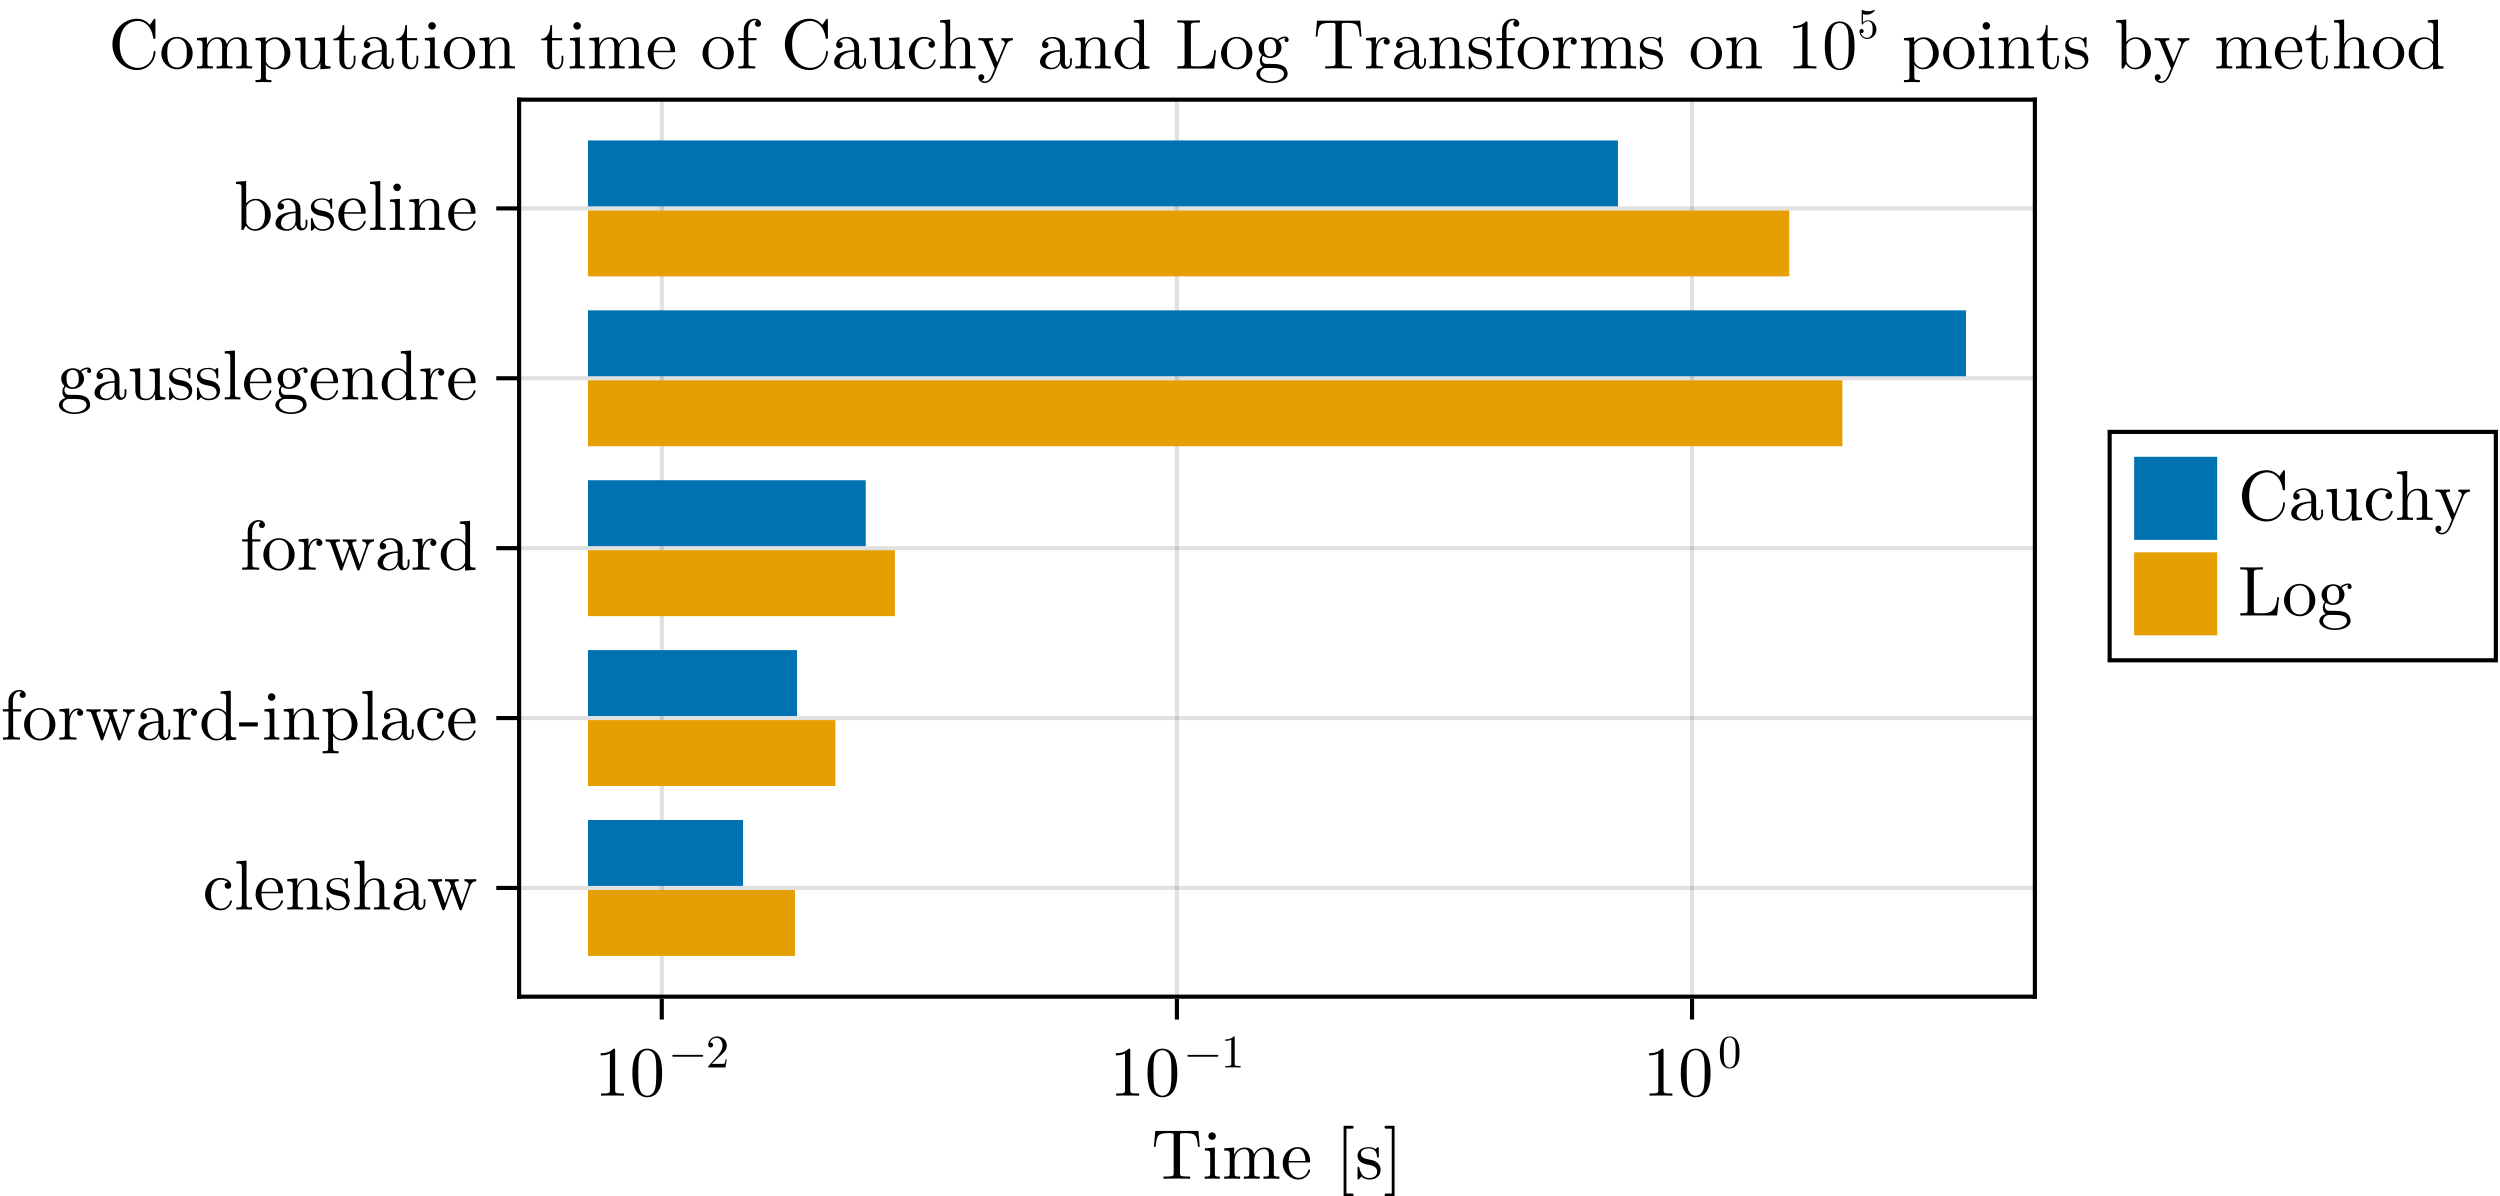 <?xml version="1.0" encoding="UTF-8"?>
<svg xmlns="http://www.w3.org/2000/svg" xmlns:xlink="http://www.w3.org/1999/xlink" width="602" height="288" viewBox="0 0 602 288">
<defs>
<g>
<g id="glyph-0-0-20bd518a">
<path d="M 11.641 -7.688 L 11.328 -11.516 L 0.938 -11.516 L 0.609 -7.688 L 1.031 -7.688 C 1.281 -10.422 1.531 -10.984 4.094 -10.984 C 4.406 -10.984 4.844 -10.984 5.016 -10.953 C 5.375 -10.875 5.375 -10.688 5.375 -10.297 L 5.375 -1.344 C 5.375 -0.766 5.375 -0.531 3.594 -0.531 L 2.906 -0.531 L 2.906 0 C 3.609 -0.047 5.344 -0.047 6.125 -0.047 C 6.906 -0.047 8.656 -0.047 9.344 0 L 9.344 -0.531 L 8.672 -0.531 C 6.891 -0.531 6.891 -0.766 6.891 -1.344 L 6.891 -10.297 C 6.891 -10.641 6.891 -10.875 7.188 -10.953 C 7.375 -10.984 7.844 -10.984 8.156 -10.984 C 10.734 -10.984 10.984 -10.422 11.219 -7.688 Z M 11.641 -7.688 "/>
</g>
<g id="glyph-0-1-20bd518a">
<path d="M 4.203 0 L 4.203 -0.531 C 3.078 -0.531 3.016 -0.609 3.016 -1.281 L 3.016 -7.516 L 0.625 -7.328 L 0.625 -6.797 C 1.734 -6.797 1.891 -6.703 1.891 -5.859 L 1.891 -1.297 C 1.891 -0.531 1.703 -0.531 0.562 -0.531 L 0.562 0 L 2.438 -0.047 C 3.031 -0.047 3.625 -0.016 4.203 0 Z M 3.266 -10.266 C 3.266 -10.734 2.875 -11.172 2.359 -11.172 C 1.781 -11.172 1.438 -10.688 1.438 -10.266 C 1.438 -9.812 1.844 -9.359 2.344 -9.359 C 2.922 -9.359 3.266 -9.844 3.266 -10.266 Z M 3.266 -10.266 "/>
</g>
<g id="glyph-0-2-20bd518a">
<path d="M 13.828 0 L 13.828 -0.531 C 12.938 -0.531 12.516 -0.531 12.5 -1.031 L 12.5 -4.281 C 12.5 -5.75 12.5 -6.266 11.969 -6.891 C 11.734 -7.172 11.172 -7.516 10.188 -7.516 C 8.75 -7.516 8 -6.5 7.719 -5.844 C 7.484 -7.328 6.219 -7.516 5.453 -7.516 C 4.219 -7.516 3.422 -6.781 2.938 -5.734 L 2.938 -7.516 L 0.547 -7.328 L 0.547 -6.797 C 1.734 -6.797 1.875 -6.688 1.875 -5.844 L 1.875 -1.297 C 1.875 -0.531 1.688 -0.531 0.547 -0.531 L 0.547 0 L 2.469 -0.047 L 4.375 0 L 4.375 -0.531 C 3.234 -0.531 3.047 -0.531 3.047 -1.297 L 3.047 -4.422 C 3.047 -6.188 4.25 -7.141 5.344 -7.141 C 6.406 -7.141 6.594 -6.219 6.594 -5.25 L 6.594 -1.297 C 6.594 -0.531 6.406 -0.531 5.266 -0.531 L 5.266 0 L 7.188 -0.047 L 9.094 0 L 9.094 -0.531 C 7.953 -0.531 7.766 -0.531 7.766 -1.297 L 7.766 -4.422 C 7.766 -6.188 8.969 -7.141 10.062 -7.141 C 11.141 -7.141 11.328 -6.219 11.328 -5.25 L 11.328 -1.297 C 11.328 -0.531 11.141 -0.531 10 -0.531 L 10 0 L 11.922 -0.047 Z M 13.828 0 "/>
</g>
<g id="glyph-0-3-20bd518a">
<path d="M 6.125 -2.172 C 6.125 -3.078 5.609 -3.594 5.406 -3.797 C 4.844 -4.328 4.188 -4.469 3.469 -4.609 C 2.516 -4.797 1.375 -5.016 1.375 -6 C 1.375 -6.594 1.812 -7.297 3.281 -7.297 C 5.156 -7.297 5.234 -5.766 5.266 -5.234 C 5.281 -5.078 5.469 -5.078 5.469 -5.078 C 5.688 -5.078 5.688 -5.172 5.688 -5.484 L 5.688 -7.203 C 5.688 -7.5 5.688 -7.609 5.516 -7.609 C 5.422 -7.609 5.391 -7.609 5.172 -7.406 C 5.109 -7.344 4.953 -7.188 4.875 -7.141 C 4.234 -7.609 3.531 -7.609 3.281 -7.609 C 1.203 -7.609 0.562 -6.484 0.562 -5.531 C 0.562 -4.938 0.828 -4.453 1.297 -4.078 C 1.844 -3.641 2.312 -3.531 3.531 -3.297 C 3.906 -3.234 5.297 -2.953 5.297 -1.734 C 5.297 -0.859 4.703 -0.188 3.391 -0.188 C 1.953 -0.188 1.344 -1.156 1.016 -2.594 C 0.969 -2.828 0.953 -2.891 0.781 -2.891 C 0.562 -2.891 0.562 -2.766 0.562 -2.469 L 0.562 -0.219 C 0.562 0.062 0.562 0.188 0.75 0.188 C 0.828 0.188 0.844 0.172 1.172 -0.156 C 1.203 -0.188 1.203 -0.219 1.516 -0.547 C 2.266 0.172 3.031 0.188 3.391 0.188 C 5.344 0.188 6.125 -0.953 6.125 -2.172 Z M 6.125 -2.172 "/>
</g>
<g id="glyph-0-4-20bd518a">
<path d="M 2.781 4.25 L 2.781 -12.75 L 0.719 -12.75 C 0.531 -12.75 0.375 -12.594 0.375 -12.406 C 0.375 -12.219 0.531 -12.062 0.719 -12.062 L 2.109 -12.062 L 2.109 3.562 L 0.719 3.562 C 0.531 3.562 0.375 3.719 0.375 3.906 C 0.375 4.094 0.531 4.25 0.719 4.25 Z M 2.781 4.25 "/>
</g>
<g id="glyph-1-0-20bd518a">
<path d="M 7.062 -2.016 C 7.062 -2.188 6.922 -2.234 6.828 -2.234 C 6.688 -2.234 6.641 -2.125 6.609 -1.984 C 6.016 -0.234 4.484 -0.234 4.312 -0.234 C 3.469 -0.234 2.781 -0.75 2.391 -1.375 C 1.891 -2.188 1.891 -3.312 1.891 -3.922 L 6.625 -3.922 C 7 -3.922 7.062 -3.922 7.062 -4.281 C 7.062 -5.969 6.141 -7.609 4.016 -7.609 C 2.047 -7.609 0.469 -5.859 0.469 -3.734 C 0.469 -1.469 2.266 0.188 4.219 0.188 C 6.297 0.188 7.062 -1.703 7.062 -2.016 Z M 5.938 -4.281 L 1.906 -4.281 C 2 -6.812 3.438 -7.234 4.016 -7.234 C 5.766 -7.234 5.938 -4.953 5.938 -4.281 Z M 5.938 -4.281 "/>
</g>
<g id="glyph-1-1-20bd518a">
<path d="M 4.359 3.906 C 4.359 3.719 4.203 3.562 4.016 3.562 L 2.625 3.562 L 2.625 -12.062 L 4.016 -12.062 C 4.203 -12.062 4.359 -12.219 4.359 -12.406 C 4.359 -12.594 4.203 -12.75 4.016 -12.75 L 1.938 -12.75 L 1.938 4.25 L 4.016 4.25 C 4.203 4.25 4.359 4.094 4.359 3.906 Z M 4.359 3.906 "/>
</g>
<g id="glyph-2-0-20bd518a">
</g>
<g id="glyph-3-0-20bd518a">
<path d="M 7.125 0 L 7.125 -0.531 L 6.578 -0.531 C 5.047 -0.531 5 -0.719 5 -1.344 L 5 -10.875 C 5 -11.281 5 -11.328 4.609 -11.328 C 3.547 -10.234 2.062 -10.234 1.516 -10.234 L 1.516 -9.703 C 1.859 -9.703 2.859 -9.703 3.734 -10.156 L 3.734 -1.344 C 3.734 -0.734 3.688 -0.531 2.156 -0.531 L 1.609 -0.531 L 1.609 0 C 2.203 -0.047 3.688 -0.047 4.375 -0.047 C 5.047 -0.047 6.531 -0.047 7.125 0 Z M 7.125 0 "/>
</g>
<g id="glyph-3-1-20bd518a">
<path d="M 7.812 -5.438 C 7.812 -6.797 7.734 -8.156 7.141 -9.422 C 6.359 -11.047 4.969 -11.328 4.25 -11.328 C 3.234 -11.328 1.984 -10.875 1.297 -9.297 C 0.75 -8.125 0.656 -6.797 0.656 -5.438 C 0.656 -4.172 0.734 -2.641 1.422 -1.344 C 2.156 0.031 3.406 0.375 4.234 0.375 C 5.156 0.375 6.438 0.016 7.188 -1.594 C 7.734 -2.766 7.812 -4.094 7.812 -5.438 Z M 6.406 -5.641 C 6.406 -4.375 6.406 -3.219 6.219 -2.125 C 5.969 -0.516 5 0 4.234 0 C 3.562 0 2.562 -0.422 2.266 -2.062 C 2.078 -3.078 2.078 -4.641 2.078 -5.641 C 2.078 -6.734 2.078 -7.859 2.203 -8.766 C 2.531 -10.797 3.812 -10.953 4.234 -10.953 C 4.797 -10.953 5.922 -10.641 6.234 -8.953 C 6.406 -8 6.406 -6.719 6.406 -5.641 Z M 6.406 -5.641 "/>
</g>
<g id="glyph-3-2-20bd518a">
<path d="M 8.219 -1.516 L 8.219 -2.469 L 7.781 -2.469 L 7.781 -1.516 C 7.781 -0.531 7.359 -0.422 7.172 -0.422 C 6.609 -0.422 6.547 -1.188 6.547 -1.281 L 6.547 -4.672 C 6.547 -5.391 6.547 -6.047 5.938 -6.688 C 5.266 -7.344 4.422 -7.609 3.609 -7.609 C 2.203 -7.609 1.031 -6.812 1.031 -5.688 C 1.031 -5.188 1.375 -4.891 1.812 -4.891 C 2.297 -4.891 2.594 -5.234 2.594 -5.672 C 2.594 -5.875 2.516 -6.438 1.734 -6.453 C 2.188 -7.062 3.031 -7.234 3.562 -7.234 C 4.406 -7.234 5.375 -6.578 5.375 -5.062 L 5.375 -4.438 C 4.5 -4.391 3.312 -4.328 2.25 -3.828 C 0.969 -3.25 0.547 -2.359 0.547 -1.609 C 0.547 -0.234 2.188 0.188 3.266 0.188 C 4.391 0.188 5.172 -0.5 5.484 -1.297 C 5.562 -0.609 6.016 0.109 6.812 0.109 C 7.172 0.109 8.219 -0.141 8.219 -1.516 Z M 5.375 -2.375 C 5.375 -0.766 4.141 -0.188 3.391 -0.188 C 2.547 -0.188 1.859 -0.781 1.859 -1.625 C 1.859 -2.562 2.562 -3.984 5.375 -4.078 Z M 5.375 -2.375 "/>
</g>
<g id="glyph-3-3-20bd518a">
<path d="M 6.188 -6.484 C 6.188 -7.016 5.656 -7.516 4.938 -7.516 C 3.688 -7.516 3.078 -6.375 2.844 -5.641 L 2.844 -7.516 L 0.469 -7.328 L 0.469 -6.797 C 1.672 -6.797 1.797 -6.688 1.797 -5.844 L 1.797 -1.297 C 1.797 -0.531 1.609 -0.531 0.469 -0.531 L 0.469 0 L 2.406 -0.047 C 3.094 -0.047 3.891 -0.047 4.578 0 L 4.578 -0.531 L 4.219 -0.531 C 2.953 -0.531 2.922 -0.719 2.922 -1.328 L 2.922 -3.938 C 2.922 -5.625 3.641 -7.141 4.938 -7.141 C 5.047 -7.141 5.078 -7.141 5.109 -7.125 C 5.062 -7.109 4.719 -6.906 4.719 -6.453 C 4.719 -5.984 5.078 -5.734 5.453 -5.734 C 5.766 -5.734 6.188 -5.938 6.188 -6.484 Z M 6.188 -6.484 "/>
</g>
<g id="glyph-3-4-20bd518a">
<path d="M 4.328 0 L 4.328 -0.531 C 3.203 -0.531 3.016 -0.531 3.016 -1.297 L 3.016 -11.797 L 0.562 -11.609 L 0.562 -11.078 C 1.75 -11.078 1.891 -10.969 1.891 -10.125 L 1.891 -1.297 C 1.891 -0.531 1.703 -0.531 0.562 -0.531 L 0.562 0 L 2.453 -0.047 Z M 4.328 0 "/>
</g>
<g id="glyph-4-0-20bd518a">
<path d="M 8.094 -2.812 C 8.094 -2.922 8 -3.031 7.875 -3.031 L 0.859 -3.031 C 0.734 -3.031 0.625 -2.922 0.625 -2.812 C 0.625 -2.688 0.734 -2.578 0.859 -2.578 L 7.875 -2.578 C 8 -2.578 8.094 -2.688 8.094 -2.812 Z M 8.094 -2.812 "/>
</g>
<g id="glyph-4-1-20bd518a">
<path d="M 5.031 -1.953 L 4.75 -1.953 C 4.703 -1.609 4.625 -1.125 4.516 -0.953 C 4.438 -0.859 3.688 -0.859 3.438 -0.859 L 1.422 -0.859 L 2.609 -2.016 C 4.359 -3.562 5.031 -4.172 5.031 -5.297 C 5.031 -6.578 4.031 -7.469 2.656 -7.469 C 1.391 -7.469 0.562 -6.438 0.562 -5.438 C 0.562 -4.812 1.125 -4.812 1.156 -4.812 C 1.344 -4.812 1.734 -4.953 1.734 -5.406 C 1.734 -5.703 1.531 -5.984 1.141 -5.984 C 1.047 -5.984 1.031 -5.984 1 -5.984 C 1.25 -6.703 1.859 -7.125 2.516 -7.125 C 3.531 -7.125 4.016 -6.219 4.016 -5.297 C 4.016 -4.391 3.453 -3.516 2.844 -2.812 L 0.688 -0.422 C 0.562 -0.297 0.562 -0.266 0.562 0 L 4.719 0 Z M 5.031 -1.953 "/>
</g>
<g id="glyph-4-2-20bd518a">
<path d="M 4.703 0 L 4.703 -0.344 L 4.344 -0.344 C 3.328 -0.344 3.297 -0.469 3.297 -0.891 L 3.297 -7.188 C 3.297 -7.453 3.297 -7.469 3.047 -7.469 C 2.344 -6.75 1.359 -6.75 1 -6.75 L 1 -6.406 C 1.219 -6.406 1.891 -6.406 2.469 -6.703 L 2.469 -0.891 C 2.469 -0.484 2.438 -0.344 1.422 -0.344 L 1.062 -0.344 L 1.062 0 C 1.453 -0.031 2.438 -0.031 2.891 -0.031 C 3.328 -0.031 4.312 -0.031 4.703 0 Z M 4.703 0 "/>
</g>
<g id="glyph-4-3-20bd518a">
<path d="M 5.156 -3.594 C 5.156 -4.484 5.109 -5.391 4.719 -6.219 C 4.203 -7.297 3.281 -7.469 2.812 -7.469 C 2.125 -7.469 1.312 -7.188 0.859 -6.141 C 0.5 -5.359 0.438 -4.484 0.438 -3.594 C 0.438 -2.75 0.484 -1.734 0.938 -0.891 C 1.422 0.016 2.25 0.25 2.797 0.25 C 3.406 0.25 4.25 0.016 4.75 -1.047 C 5.109 -1.828 5.156 -2.703 5.156 -3.594 Z M 4.234 -3.719 C 4.234 -2.891 4.234 -2.125 4.109 -1.406 C 3.938 -0.344 3.297 0 2.797 0 C 2.359 0 1.688 -0.281 1.484 -1.359 C 1.375 -2.031 1.375 -3.062 1.375 -3.719 C 1.375 -4.438 1.375 -5.188 1.453 -5.781 C 1.672 -7.125 2.516 -7.219 2.797 -7.219 C 3.156 -7.219 3.906 -7.016 4.125 -5.906 C 4.234 -5.281 4.234 -4.438 4.234 -3.719 Z M 4.234 -3.719 "/>
</g>
<g id="glyph-5-0-20bd518a">
<path d="M 7.125 0 L 7.125 -0.531 L 6.578 -0.531 C 5.047 -0.531 5 -0.719 5 -1.344 L 5 -10.875 C 5 -11.281 5 -11.328 4.609 -11.328 C 3.547 -10.234 2.062 -10.234 1.516 -10.234 L 1.516 -9.703 C 1.859 -9.703 2.859 -9.703 3.734 -10.156 L 3.734 -1.344 C 3.734 -0.734 3.688 -0.531 2.156 -0.531 L 1.609 -0.531 L 1.609 0 C 2.203 -0.047 3.688 -0.047 4.375 -0.047 C 5.047 -0.047 6.531 -0.047 7.125 0 Z M 7.125 0 "/>
</g>
<g id="glyph-5-1-20bd518a">
<path d="M 7.812 -5.438 C 7.812 -6.797 7.734 -8.156 7.141 -9.422 C 6.359 -11.047 4.969 -11.328 4.25 -11.328 C 3.234 -11.328 1.984 -10.875 1.297 -9.297 C 0.75 -8.125 0.656 -6.797 0.656 -5.438 C 0.656 -4.172 0.734 -2.641 1.422 -1.344 C 2.156 0.031 3.406 0.375 4.234 0.375 C 5.156 0.375 6.438 0.016 7.188 -1.594 C 7.734 -2.766 7.812 -4.094 7.812 -5.438 Z M 6.406 -5.641 C 6.406 -4.375 6.406 -3.219 6.219 -2.125 C 5.969 -0.516 5 0 4.234 0 C 3.562 0 2.562 -0.422 2.266 -2.062 C 2.078 -3.078 2.078 -4.641 2.078 -5.641 C 2.078 -6.734 2.078 -7.859 2.203 -8.766 C 2.531 -10.797 3.812 -10.953 4.234 -10.953 C 4.797 -10.953 5.922 -10.641 6.234 -8.953 C 6.406 -8 6.406 -6.719 6.406 -5.641 Z M 6.406 -5.641 "/>
</g>
<g id="glyph-6-0-20bd518a">
<path d="M 7.062 -2.016 C 7.062 -2.188 6.891 -2.188 6.828 -2.188 C 6.688 -2.188 6.641 -2.125 6.609 -2.016 C 6.125 -0.438 5.016 -0.234 4.391 -0.234 C 3.484 -0.234 1.984 -0.969 1.984 -3.703 C 1.984 -6.484 3.391 -7.188 4.281 -7.188 C 4.438 -7.188 5.516 -7.172 6.109 -6.562 C 5.406 -6.516 5.297 -6 5.297 -5.781 C 5.297 -5.344 5.609 -5 6.094 -5 C 6.531 -5 6.875 -5.281 6.875 -5.797 C 6.875 -6.953 5.578 -7.609 4.266 -7.609 C 2.141 -7.609 0.578 -5.781 0.578 -3.672 C 0.578 -1.5 2.266 0.188 4.234 0.188 C 6.516 0.188 7.062 -1.859 7.062 -2.016 Z M 7.062 -2.016 "/>
</g>
<g id="glyph-6-1-20bd518a">
<path d="M 4.328 0 L 4.328 -0.531 C 3.203 -0.531 3.016 -0.531 3.016 -1.297 L 3.016 -11.797 L 0.562 -11.609 L 0.562 -11.078 C 1.75 -11.078 1.891 -10.969 1.891 -10.125 L 1.891 -1.297 C 1.891 -0.531 1.703 -0.531 0.562 -0.531 L 0.562 0 L 2.453 -0.047 Z M 4.328 0 "/>
</g>
<g id="glyph-6-2-20bd518a">
<path d="M 7.062 -2.016 C 7.062 -2.188 6.922 -2.234 6.828 -2.234 C 6.688 -2.234 6.641 -2.125 6.609 -1.984 C 6.016 -0.234 4.484 -0.234 4.312 -0.234 C 3.469 -0.234 2.781 -0.75 2.391 -1.375 C 1.891 -2.188 1.891 -3.312 1.891 -3.922 L 6.625 -3.922 C 7 -3.922 7.062 -3.922 7.062 -4.281 C 7.062 -5.969 6.141 -7.609 4.016 -7.609 C 2.047 -7.609 0.469 -5.859 0.469 -3.734 C 0.469 -1.469 2.266 0.188 4.219 0.188 C 6.297 0.188 7.062 -1.703 7.062 -2.016 Z M 5.938 -4.281 L 1.906 -4.281 C 2 -6.812 3.438 -7.234 4.016 -7.234 C 5.766 -7.234 5.938 -4.953 5.938 -4.281 Z M 5.938 -4.281 "/>
</g>
<g id="glyph-6-3-20bd518a">
<path d="M 4.688 -3.172 L 4.688 -4.172 L 0.188 -4.172 L 0.188 -3.172 Z M 4.688 -3.172 "/>
</g>
<g id="glyph-6-4-20bd518a">
<path d="M 6.125 -2.172 C 6.125 -3.078 5.609 -3.594 5.406 -3.797 C 4.844 -4.328 4.188 -4.469 3.469 -4.609 C 2.516 -4.797 1.375 -5.016 1.375 -6 C 1.375 -6.594 1.812 -7.297 3.281 -7.297 C 5.156 -7.297 5.234 -5.766 5.266 -5.234 C 5.281 -5.078 5.469 -5.078 5.469 -5.078 C 5.688 -5.078 5.688 -5.172 5.688 -5.484 L 5.688 -7.203 C 5.688 -7.5 5.688 -7.609 5.516 -7.609 C 5.422 -7.609 5.391 -7.609 5.172 -7.406 C 5.109 -7.344 4.953 -7.188 4.875 -7.141 C 4.234 -7.609 3.531 -7.609 3.281 -7.609 C 1.203 -7.609 0.562 -6.484 0.562 -5.531 C 0.562 -4.938 0.828 -4.453 1.297 -4.078 C 1.844 -3.641 2.312 -3.531 3.531 -3.297 C 3.906 -3.234 5.297 -2.953 5.297 -1.734 C 5.297 -0.859 4.703 -0.188 3.391 -0.188 C 1.953 -0.188 1.344 -1.156 1.016 -2.594 C 0.969 -2.828 0.953 -2.891 0.781 -2.891 C 0.562 -2.891 0.562 -2.766 0.562 -2.469 L 0.562 -0.219 C 0.562 0.062 0.562 0.188 0.75 0.188 C 0.828 0.188 0.844 0.172 1.172 -0.156 C 1.203 -0.188 1.203 -0.219 1.516 -0.547 C 2.266 0.172 3.031 0.188 3.391 0.188 C 5.344 0.188 6.125 -0.953 6.125 -2.172 Z M 6.125 -2.172 "/>
</g>
<g id="glyph-7-0-20bd518a">
<path d="M 9.094 0 L 9.094 -0.531 C 8.219 -0.531 7.781 -0.531 7.766 -1.031 L 7.766 -4.281 C 7.766 -5.75 7.766 -6.266 7.234 -6.891 C 7 -7.172 6.438 -7.516 5.453 -7.516 C 4.219 -7.516 3.422 -6.781 2.938 -5.734 L 2.938 -7.516 L 0.547 -7.328 L 0.547 -6.797 C 1.734 -6.797 1.875 -6.688 1.875 -5.844 L 1.875 -1.297 C 1.875 -0.531 1.688 -0.531 0.547 -0.531 L 0.547 0 L 2.469 -0.047 L 4.375 0 L 4.375 -0.531 C 3.234 -0.531 3.047 -0.531 3.047 -1.297 L 3.047 -4.422 C 3.047 -6.188 4.25 -7.141 5.344 -7.141 C 6.406 -7.141 6.594 -6.219 6.594 -5.25 L 6.594 -1.297 C 6.594 -0.531 6.406 -0.531 5.266 -0.531 L 5.266 0 L 7.188 -0.047 Z M 9.094 0 "/>
</g>
<g id="glyph-7-1-20bd518a">
<path d="M 6.125 -2.172 C 6.125 -3.078 5.609 -3.594 5.406 -3.797 C 4.844 -4.328 4.188 -4.469 3.469 -4.609 C 2.516 -4.797 1.375 -5.016 1.375 -6 C 1.375 -6.594 1.812 -7.297 3.281 -7.297 C 5.156 -7.297 5.234 -5.766 5.266 -5.234 C 5.281 -5.078 5.469 -5.078 5.469 -5.078 C 5.688 -5.078 5.688 -5.172 5.688 -5.484 L 5.688 -7.203 C 5.688 -7.5 5.688 -7.609 5.516 -7.609 C 5.422 -7.609 5.391 -7.609 5.172 -7.406 C 5.109 -7.344 4.953 -7.188 4.875 -7.141 C 4.234 -7.609 3.531 -7.609 3.281 -7.609 C 1.203 -7.609 0.562 -6.484 0.562 -5.531 C 0.562 -4.938 0.828 -4.453 1.297 -4.078 C 1.844 -3.641 2.312 -3.531 3.531 -3.297 C 3.906 -3.234 5.297 -2.953 5.297 -1.734 C 5.297 -0.859 4.703 -0.188 3.391 -0.188 C 1.953 -0.188 1.344 -1.156 1.016 -2.594 C 0.969 -2.828 0.953 -2.891 0.781 -2.891 C 0.562 -2.891 0.562 -2.766 0.562 -2.469 L 0.562 -0.219 C 0.562 0.062 0.562 0.188 0.75 0.188 C 0.828 0.188 0.844 0.172 1.172 -0.156 C 1.203 -0.188 1.203 -0.219 1.516 -0.547 C 2.266 0.172 3.031 0.188 3.391 0.188 C 5.344 0.188 6.125 -0.953 6.125 -2.172 Z M 6.125 -2.172 "/>
</g>
<g id="glyph-7-2-20bd518a">
<path d="M 9.094 0 L 9.094 -0.531 C 8.219 -0.531 7.781 -0.531 7.766 -1.031 L 7.766 -4.281 C 7.766 -5.75 7.766 -6.266 7.234 -6.891 C 7 -7.172 6.438 -7.516 5.453 -7.516 C 4.031 -7.516 3.281 -6.5 3.016 -5.875 L 2.984 -5.875 L 2.984 -11.797 L 0.547 -11.609 L 0.547 -11.078 C 1.734 -11.078 1.875 -10.969 1.875 -10.125 L 1.875 -1.297 C 1.875 -0.531 1.688 -0.531 0.547 -0.531 L 0.547 0 L 2.469 -0.047 L 4.375 0 L 4.375 -0.531 C 3.234 -0.531 3.047 -0.531 3.047 -1.297 L 3.047 -4.422 C 3.047 -6.188 4.25 -7.141 5.344 -7.141 C 6.406 -7.141 6.594 -6.219 6.594 -5.25 L 6.594 -1.297 C 6.594 -0.531 6.406 -0.531 5.266 -0.531 L 5.266 0 L 7.188 -0.047 Z M 9.094 0 "/>
</g>
<g id="glyph-7-3-20bd518a">
<path d="M 11.953 -6.797 L 11.953 -7.328 C 11.578 -7.297 11.078 -7.281 10.703 -7.281 L 9.125 -7.328 L 9.125 -6.797 C 9.734 -6.781 10.109 -6.484 10.109 -5.984 C 10.109 -5.875 10.109 -5.844 10.031 -5.625 L 8.484 -1.281 L 6.797 -6.016 C 6.734 -6.219 6.719 -6.25 6.719 -6.344 C 6.719 -6.797 7.375 -6.797 7.719 -6.797 L 7.719 -7.328 L 5.953 -7.281 C 5.438 -7.281 4.953 -7.297 4.438 -7.328 L 4.438 -6.797 C 5.062 -6.797 5.344 -6.766 5.516 -6.547 C 5.594 -6.438 5.781 -5.938 5.906 -5.609 L 4.438 -1.5 L 2.828 -6.031 C 2.734 -6.234 2.734 -6.266 2.734 -6.344 C 2.734 -6.797 3.406 -6.797 3.734 -6.797 L 3.734 -7.328 L 1.891 -7.281 L 0.312 -7.328 L 0.312 -6.797 C 1.156 -6.797 1.359 -6.75 1.562 -6.203 L 3.703 -0.188 C 3.797 0.047 3.844 0.188 4.062 0.188 C 4.281 0.188 4.312 0.078 4.406 -0.156 L 6.125 -4.969 L 7.859 -0.141 C 7.922 0.047 7.969 0.188 8.188 0.188 C 8.422 0.188 8.469 0.031 8.531 -0.141 L 10.516 -5.719 C 10.828 -6.562 11.359 -6.781 11.953 -6.797 Z M 11.953 -6.797 "/>
</g>
<g id="glyph-7-4-20bd518a">
<path d="M 6.062 -10.797 C 6.062 -11.422 5.438 -11.984 4.531 -11.984 C 3.344 -11.984 1.906 -11.078 1.906 -9.281 L 1.906 -7.328 L 0.562 -7.328 L 0.562 -6.797 L 1.906 -6.797 L 1.906 -1.297 C 1.906 -0.531 1.719 -0.531 0.578 -0.531 L 0.578 0 L 2.516 -0.047 C 3.203 -0.047 4 -0.047 4.672 0 L 4.672 -0.531 L 4.312 -0.531 C 3.062 -0.531 3.031 -0.719 3.031 -1.328 L 3.031 -6.797 L 4.969 -6.797 L 4.969 -7.328 L 2.969 -7.328 L 2.969 -9.297 C 2.969 -10.797 3.797 -11.609 4.531 -11.609 C 4.594 -11.609 4.844 -11.609 5.094 -11.484 C 4.891 -11.422 4.594 -11.203 4.594 -10.781 C 4.594 -10.391 4.859 -10.047 5.328 -10.047 C 5.812 -10.047 6.062 -10.391 6.062 -10.797 Z M 6.062 -10.797 "/>
</g>
<g id="glyph-7-5-20bd518a">
<path d="M 8.859 -3.672 C 8.859 -5.828 7.203 -7.516 5.297 -7.516 C 3.984 -7.516 3.266 -6.766 2.922 -6.391 L 2.922 -7.516 L 0.469 -7.328 L 0.469 -6.797 C 1.688 -6.797 1.797 -6.703 1.797 -5.953 L 1.797 2 C 1.797 2.766 1.609 2.766 0.469 2.766 L 0.469 3.297 L 2.375 3.25 L 4.297 3.297 L 4.297 2.766 C 3.156 2.766 2.969 2.766 2.969 2 L 2.969 -1 C 3.062 -0.734 3.781 0.188 5.062 0.188 C 7.094 0.188 8.859 -1.484 8.859 -3.672 Z M 7.453 -3.672 C 7.453 -1.609 6.25 -0.188 5 -0.188 C 4.312 -0.188 3.672 -0.531 3.219 -1.219 C 2.969 -1.578 2.969 -1.594 2.969 -1.938 L 2.969 -5.734 C 3.469 -6.594 4.297 -7.094 5.172 -7.094 C 6.406 -7.094 7.453 -5.594 7.453 -3.672 Z M 7.453 -3.672 "/>
</g>
<g id="glyph-7-6-20bd518a">
<path d="M 4.328 0 L 4.328 -0.531 C 3.203 -0.531 3.016 -0.531 3.016 -1.297 L 3.016 -11.797 L 0.562 -11.609 L 0.562 -11.078 C 1.75 -11.078 1.891 -10.969 1.891 -10.125 L 1.891 -1.297 C 1.891 -0.531 1.703 -0.531 0.562 -0.531 L 0.562 0 L 2.453 -0.047 Z M 4.328 0 "/>
</g>
<g id="glyph-7-7-20bd518a">
<path d="M 7.062 -2.016 C 7.062 -2.188 6.891 -2.188 6.828 -2.188 C 6.688 -2.188 6.641 -2.125 6.609 -2.016 C 6.125 -0.438 5.016 -0.234 4.391 -0.234 C 3.484 -0.234 1.984 -0.969 1.984 -3.703 C 1.984 -6.484 3.391 -7.188 4.281 -7.188 C 4.438 -7.188 5.516 -7.172 6.109 -6.562 C 5.406 -6.516 5.297 -6 5.297 -5.781 C 5.297 -5.344 5.609 -5 6.094 -5 C 6.531 -5 6.875 -5.281 6.875 -5.797 C 6.875 -6.953 5.578 -7.609 4.266 -7.609 C 2.141 -7.609 0.578 -5.781 0.578 -3.672 C 0.578 -1.5 2.266 0.188 4.234 0.188 C 6.516 0.188 7.062 -1.859 7.062 -2.016 Z M 7.062 -2.016 "/>
</g>
<g id="glyph-7-8-20bd518a">
<path d="M 7.062 -2.016 C 7.062 -2.188 6.922 -2.234 6.828 -2.234 C 6.688 -2.234 6.641 -2.125 6.609 -1.984 C 6.016 -0.234 4.484 -0.234 4.312 -0.234 C 3.469 -0.234 2.781 -0.75 2.391 -1.375 C 1.891 -2.188 1.891 -3.312 1.891 -3.922 L 6.625 -3.922 C 7 -3.922 7.062 -3.922 7.062 -4.281 C 7.062 -5.969 6.141 -7.609 4.016 -7.609 C 2.047 -7.609 0.469 -5.859 0.469 -3.734 C 0.469 -1.469 2.266 0.188 4.219 0.188 C 6.297 0.188 7.062 -1.703 7.062 -2.016 Z M 5.938 -4.281 L 1.906 -4.281 C 2 -6.812 3.438 -7.234 4.016 -7.234 C 5.766 -7.234 5.938 -4.953 5.938 -4.281 Z M 5.938 -4.281 "/>
</g>
<g id="glyph-7-9-20bd518a">
<path d="M 6.188 -6.484 C 6.188 -7.016 5.656 -7.516 4.938 -7.516 C 3.688 -7.516 3.078 -6.375 2.844 -5.641 L 2.844 -7.516 L 0.469 -7.328 L 0.469 -6.797 C 1.672 -6.797 1.797 -6.688 1.797 -5.844 L 1.797 -1.297 C 1.797 -0.531 1.609 -0.531 0.469 -0.531 L 0.469 0 L 2.406 -0.047 C 3.094 -0.047 3.891 -0.047 4.578 0 L 4.578 -0.531 L 4.219 -0.531 C 2.953 -0.531 2.922 -0.719 2.922 -1.328 L 2.922 -3.938 C 2.922 -5.625 3.641 -7.141 4.938 -7.141 C 5.047 -7.141 5.078 -7.141 5.109 -7.125 C 5.062 -7.109 4.719 -6.906 4.719 -6.453 C 4.719 -5.984 5.078 -5.734 5.453 -5.734 C 5.766 -5.734 6.188 -5.938 6.188 -6.484 Z M 6.188 -6.484 "/>
</g>
<g id="glyph-7-10-20bd518a">
<path d="M 8.219 -1.516 L 8.219 -2.469 L 7.781 -2.469 L 7.781 -1.516 C 7.781 -0.531 7.359 -0.422 7.172 -0.422 C 6.609 -0.422 6.547 -1.188 6.547 -1.281 L 6.547 -4.672 C 6.547 -5.391 6.547 -6.047 5.938 -6.688 C 5.266 -7.344 4.422 -7.609 3.609 -7.609 C 2.203 -7.609 1.031 -6.812 1.031 -5.688 C 1.031 -5.188 1.375 -4.891 1.812 -4.891 C 2.297 -4.891 2.594 -5.234 2.594 -5.672 C 2.594 -5.875 2.516 -6.438 1.734 -6.453 C 2.188 -7.062 3.031 -7.234 3.562 -7.234 C 4.406 -7.234 5.375 -6.578 5.375 -5.062 L 5.375 -4.438 C 4.5 -4.391 3.312 -4.328 2.25 -3.828 C 0.969 -3.25 0.547 -2.359 0.547 -1.609 C 0.547 -0.234 2.188 0.188 3.266 0.188 C 4.391 0.188 5.172 -0.5 5.484 -1.297 C 5.562 -0.609 6.016 0.109 6.812 0.109 C 7.172 0.109 8.219 -0.141 8.219 -1.516 Z M 5.375 -2.375 C 5.375 -0.766 4.141 -0.188 3.391 -0.188 C 2.547 -0.188 1.859 -0.781 1.859 -1.625 C 1.859 -2.562 2.562 -3.984 5.375 -4.078 Z M 5.375 -2.375 "/>
</g>
<g id="glyph-7-11-20bd518a">
<path d="M 8.25 -6.875 C 8.25 -7.156 8.047 -7.703 7.375 -7.703 C 7.031 -7.703 6.297 -7.594 5.578 -6.906 C 4.859 -7.469 4.141 -7.516 3.781 -7.516 C 2.188 -7.516 1.016 -6.344 1.016 -5.031 C 1.016 -4.281 1.391 -3.641 1.812 -3.281 C 1.594 -3.031 1.297 -2.469 1.297 -1.875 C 1.297 -1.344 1.516 -0.703 2.047 -0.359 C 1.016 -0.062 0.469 0.656 0.469 1.344 C 0.469 2.562 2.156 3.5 4.234 3.5 C 6.234 3.5 8 2.641 8 1.312 C 8 0.719 7.766 -0.156 6.906 -0.625 C 6 -1.109 5.016 -1.109 3.984 -1.109 C 3.547 -1.109 2.828 -1.109 2.703 -1.125 C 2.156 -1.188 1.797 -1.719 1.797 -2.266 C 1.797 -2.328 1.797 -2.719 2.094 -3.062 C 2.75 -2.578 3.453 -2.531 3.781 -2.531 C 5.359 -2.531 6.531 -3.703 6.531 -5.016 C 6.531 -5.641 6.25 -6.266 5.828 -6.656 C 6.438 -7.234 7.062 -7.328 7.359 -7.328 C 7.359 -7.328 7.484 -7.328 7.531 -7.312 C 7.344 -7.234 7.266 -7.062 7.266 -6.844 C 7.266 -6.562 7.484 -6.359 7.75 -6.359 C 7.922 -6.359 8.25 -6.484 8.25 -6.875 Z M 5.25 -5.031 C 5.25 -4.578 5.234 -4.031 4.984 -3.609 C 4.844 -3.406 4.453 -2.922 3.781 -2.922 C 2.297 -2.922 2.297 -4.625 2.297 -5.016 C 2.297 -5.469 2.312 -6.016 2.562 -6.438 C 2.703 -6.641 3.094 -7.125 3.781 -7.125 C 5.25 -7.125 5.25 -5.422 5.25 -5.031 Z M 7.125 1.344 C 7.125 2.266 5.922 3.109 4.25 3.109 C 2.531 3.109 1.359 2.25 1.359 1.344 C 1.359 0.562 2 -0.062 2.75 -0.125 L 3.75 -0.125 C 5.219 -0.125 7.125 -0.125 7.125 1.344 Z M 7.125 1.344 "/>
</g>
<g id="glyph-7-12-20bd518a">
<path d="M 8.953 0 L 8.953 -0.531 C 7.766 -0.531 7.641 -0.641 7.641 -1.484 L 7.641 -11.797 L 5.188 -11.609 L 5.188 -11.078 C 6.375 -11.078 6.516 -10.969 6.516 -10.125 L 6.516 -6.453 C 6.016 -7.078 5.281 -7.516 4.375 -7.516 C 2.359 -7.516 0.578 -5.844 0.578 -3.656 C 0.578 -1.5 2.25 0.188 4.188 0.188 C 5.266 0.188 6.031 -0.391 6.453 -0.938 L 6.453 0.188 Z M 6.453 -2 C 6.453 -1.703 6.453 -1.672 6.266 -1.375 C 5.766 -0.562 5 -0.188 4.266 -0.188 C 3.5 -0.188 2.891 -0.625 2.484 -1.281 C 2.047 -1.969 1.984 -2.938 1.984 -3.641 C 1.984 -4.266 2.016 -5.281 2.516 -6.047 C 2.875 -6.578 3.516 -7.141 4.438 -7.141 C 5.031 -7.141 5.75 -6.891 6.266 -6.125 C 6.453 -5.828 6.453 -5.797 6.453 -5.484 Z M 6.453 -2 "/>
</g>
<g id="glyph-8-0-20bd518a">
<path d="M 8 -3.641 C 8 -5.812 6.312 -7.609 4.25 -7.609 C 2.125 -7.609 0.469 -5.766 0.469 -3.641 C 0.469 -1.438 2.25 0.188 4.234 0.188 C 6.297 0.188 8 -1.484 8 -3.641 Z M 6.594 -3.781 C 6.594 -3.156 6.594 -2.25 6.219 -1.5 C 5.844 -0.734 5.094 -0.234 4.25 -0.234 C 3.516 -0.234 2.766 -0.594 2.312 -1.375 C 1.891 -2.125 1.891 -3.156 1.891 -3.781 C 1.891 -4.438 1.891 -5.359 2.297 -6.109 C 2.75 -6.891 3.547 -7.234 4.234 -7.234 C 4.984 -7.234 5.719 -6.875 6.156 -6.141 C 6.594 -5.406 6.594 -4.422 6.594 -3.781 Z M 6.594 -3.781 "/>
</g>
<g id="glyph-8-1-20bd518a">
<path d="M 8.219 -1.516 L 8.219 -2.469 L 7.781 -2.469 L 7.781 -1.516 C 7.781 -0.531 7.359 -0.422 7.172 -0.422 C 6.609 -0.422 6.547 -1.188 6.547 -1.281 L 6.547 -4.672 C 6.547 -5.391 6.547 -6.047 5.938 -6.688 C 5.266 -7.344 4.422 -7.609 3.609 -7.609 C 2.203 -7.609 1.031 -6.812 1.031 -5.688 C 1.031 -5.188 1.375 -4.891 1.812 -4.891 C 2.297 -4.891 2.594 -5.234 2.594 -5.672 C 2.594 -5.875 2.516 -6.438 1.734 -6.453 C 2.188 -7.062 3.031 -7.234 3.562 -7.234 C 4.406 -7.234 5.375 -6.578 5.375 -5.062 L 5.375 -4.438 C 4.5 -4.391 3.312 -4.328 2.25 -3.828 C 0.969 -3.25 0.547 -2.359 0.547 -1.609 C 0.547 -0.234 2.188 0.188 3.266 0.188 C 4.391 0.188 5.172 -0.5 5.484 -1.297 C 5.562 -0.609 6.016 0.109 6.812 0.109 C 7.172 0.109 8.219 -0.141 8.219 -1.516 Z M 5.375 -2.375 C 5.375 -0.766 4.141 -0.188 3.391 -0.188 C 2.547 -0.188 1.859 -0.781 1.859 -1.625 C 1.859 -2.562 2.562 -3.984 5.375 -4.078 Z M 5.375 -2.375 "/>
</g>
<g id="glyph-8-2-20bd518a">
<path d="M 9.094 0 L 9.094 -0.531 C 7.906 -0.531 7.766 -0.641 7.766 -1.484 L 7.766 -7.516 L 5.266 -7.328 L 5.266 -6.797 C 6.453 -6.797 6.594 -6.688 6.594 -5.844 L 6.594 -2.828 C 6.594 -1.344 5.781 -0.188 4.531 -0.188 C 3.109 -0.188 3.047 -0.984 3.047 -1.875 L 3.047 -7.516 L 0.547 -7.328 L 0.547 -6.797 C 1.875 -6.797 1.875 -6.75 1.875 -5.234 L 1.875 -2.688 C 1.875 -1.359 1.875 0.188 4.453 0.188 C 5.406 0.188 6.156 -0.281 6.641 -1.344 L 6.641 0.188 Z M 9.094 0 "/>
</g>
<g id="glyph-9-0-20bd518a">
<path d="M 6.188 -6.484 C 6.188 -7.016 5.656 -7.516 4.938 -7.516 C 3.688 -7.516 3.078 -6.375 2.844 -5.641 L 2.844 -7.516 L 0.469 -7.328 L 0.469 -6.797 C 1.672 -6.797 1.797 -6.688 1.797 -5.844 L 1.797 -1.297 C 1.797 -0.531 1.609 -0.531 0.469 -0.531 L 0.469 0 L 2.406 -0.047 C 3.094 -0.047 3.891 -0.047 4.578 0 L 4.578 -0.531 L 4.219 -0.531 C 2.953 -0.531 2.922 -0.719 2.922 -1.328 L 2.922 -3.938 C 2.922 -5.625 3.641 -7.141 4.938 -7.141 C 5.047 -7.141 5.078 -7.141 5.109 -7.125 C 5.062 -7.109 4.719 -6.906 4.719 -6.453 C 4.719 -5.984 5.078 -5.734 5.453 -5.734 C 5.766 -5.734 6.188 -5.938 6.188 -6.484 Z M 6.188 -6.484 "/>
</g>
<g id="glyph-9-1-20bd518a">
<path d="M 11.953 -6.797 L 11.953 -7.328 C 11.578 -7.297 11.078 -7.281 10.703 -7.281 L 9.125 -7.328 L 9.125 -6.797 C 9.734 -6.781 10.109 -6.484 10.109 -5.984 C 10.109 -5.875 10.109 -5.844 10.031 -5.625 L 8.484 -1.281 L 6.797 -6.016 C 6.734 -6.219 6.719 -6.25 6.719 -6.344 C 6.719 -6.797 7.375 -6.797 7.719 -6.797 L 7.719 -7.328 L 5.953 -7.281 C 5.438 -7.281 4.953 -7.297 4.438 -7.328 L 4.438 -6.797 C 5.062 -6.797 5.344 -6.766 5.516 -6.547 C 5.594 -6.438 5.781 -5.938 5.906 -5.609 L 4.438 -1.5 L 2.828 -6.031 C 2.734 -6.234 2.734 -6.266 2.734 -6.344 C 2.734 -6.797 3.406 -6.797 3.734 -6.797 L 3.734 -7.328 L 1.891 -7.281 L 0.312 -7.328 L 0.312 -6.797 C 1.156 -6.797 1.359 -6.75 1.562 -6.203 L 3.703 -0.188 C 3.797 0.047 3.844 0.188 4.062 0.188 C 4.281 0.188 4.312 0.078 4.406 -0.156 L 6.125 -4.969 L 7.859 -0.141 C 7.922 0.047 7.969 0.188 8.188 0.188 C 8.422 0.188 8.469 0.031 8.531 -0.141 L 10.516 -5.719 C 10.828 -6.562 11.359 -6.781 11.953 -6.797 Z M 11.953 -6.797 "/>
</g>
<g id="glyph-9-2-20bd518a">
<path d="M 8.219 -1.516 L 8.219 -2.469 L 7.781 -2.469 L 7.781 -1.516 C 7.781 -0.531 7.359 -0.422 7.172 -0.422 C 6.609 -0.422 6.547 -1.188 6.547 -1.281 L 6.547 -4.672 C 6.547 -5.391 6.547 -6.047 5.938 -6.688 C 5.266 -7.344 4.422 -7.609 3.609 -7.609 C 2.203 -7.609 1.031 -6.812 1.031 -5.688 C 1.031 -5.188 1.375 -4.891 1.812 -4.891 C 2.297 -4.891 2.594 -5.234 2.594 -5.672 C 2.594 -5.875 2.516 -6.438 1.734 -6.453 C 2.188 -7.062 3.031 -7.234 3.562 -7.234 C 4.406 -7.234 5.375 -6.578 5.375 -5.062 L 5.375 -4.438 C 4.5 -4.391 3.312 -4.328 2.25 -3.828 C 0.969 -3.25 0.547 -2.359 0.547 -1.609 C 0.547 -0.234 2.188 0.188 3.266 0.188 C 4.391 0.188 5.172 -0.5 5.484 -1.297 C 5.562 -0.609 6.016 0.109 6.812 0.109 C 7.172 0.109 8.219 -0.141 8.219 -1.516 Z M 5.375 -2.375 C 5.375 -0.766 4.141 -0.188 3.391 -0.188 C 2.547 -0.188 1.859 -0.781 1.859 -1.625 C 1.859 -2.562 2.562 -3.984 5.375 -4.078 Z M 5.375 -2.375 "/>
</g>
<g id="glyph-9-3-20bd518a">
<path d="M 8.953 0 L 8.953 -0.531 C 7.766 -0.531 7.641 -0.641 7.641 -1.484 L 7.641 -11.797 L 5.188 -11.609 L 5.188 -11.078 C 6.375 -11.078 6.516 -10.969 6.516 -10.125 L 6.516 -6.453 C 6.016 -7.078 5.281 -7.516 4.375 -7.516 C 2.359 -7.516 0.578 -5.844 0.578 -3.656 C 0.578 -1.5 2.25 0.188 4.188 0.188 C 5.266 0.188 6.031 -0.391 6.453 -0.938 L 6.453 0.188 Z M 6.453 -2 C 6.453 -1.703 6.453 -1.672 6.266 -1.375 C 5.766 -0.562 5 -0.188 4.266 -0.188 C 3.5 -0.188 2.891 -0.625 2.484 -1.281 C 2.047 -1.969 1.984 -2.938 1.984 -3.641 C 1.984 -4.266 2.016 -5.281 2.516 -6.047 C 2.875 -6.578 3.516 -7.141 4.438 -7.141 C 5.031 -7.141 5.75 -6.891 6.266 -6.125 C 6.453 -5.828 6.453 -5.797 6.453 -5.484 Z M 6.453 -2 "/>
</g>
<g id="glyph-9-4-20bd518a">
<path d="M 4.203 0 L 4.203 -0.531 C 3.078 -0.531 3.016 -0.609 3.016 -1.281 L 3.016 -7.516 L 0.625 -7.328 L 0.625 -6.797 C 1.734 -6.797 1.891 -6.703 1.891 -5.859 L 1.891 -1.297 C 1.891 -0.531 1.703 -0.531 0.562 -0.531 L 0.562 0 L 2.438 -0.047 C 3.031 -0.047 3.625 -0.016 4.203 0 Z M 3.266 -10.266 C 3.266 -10.734 2.875 -11.172 2.359 -11.172 C 1.781 -11.172 1.438 -10.688 1.438 -10.266 C 1.438 -9.812 1.844 -9.359 2.344 -9.359 C 2.922 -9.359 3.266 -9.844 3.266 -10.266 Z M 3.266 -10.266 "/>
</g>
<g id="glyph-9-5-20bd518a">
<path d="M 6.062 -10.797 C 6.062 -11.422 5.438 -11.984 4.531 -11.984 C 3.344 -11.984 1.906 -11.078 1.906 -9.281 L 1.906 -7.328 L 0.562 -7.328 L 0.562 -6.797 L 1.906 -6.797 L 1.906 -1.297 C 1.906 -0.531 1.719 -0.531 0.578 -0.531 L 0.578 0 L 2.516 -0.047 C 3.203 -0.047 4 -0.047 4.672 0 L 4.672 -0.531 L 4.312 -0.531 C 3.062 -0.531 3.031 -0.719 3.031 -1.328 L 3.031 -6.797 L 4.969 -6.797 L 4.969 -7.328 L 2.969 -7.328 L 2.969 -9.297 C 2.969 -10.797 3.797 -11.609 4.531 -11.609 C 4.594 -11.609 4.844 -11.609 5.094 -11.484 C 4.891 -11.422 4.594 -11.203 4.594 -10.781 C 4.594 -10.391 4.859 -10.047 5.328 -10.047 C 5.812 -10.047 6.062 -10.391 6.062 -10.797 Z M 6.062 -10.797 "/>
</g>
<g id="glyph-9-6-20bd518a">
<path d="M 6.125 -2.172 C 6.125 -3.078 5.609 -3.594 5.406 -3.797 C 4.844 -4.328 4.188 -4.469 3.469 -4.609 C 2.516 -4.797 1.375 -5.016 1.375 -6 C 1.375 -6.594 1.812 -7.297 3.281 -7.297 C 5.156 -7.297 5.234 -5.766 5.266 -5.234 C 5.281 -5.078 5.469 -5.078 5.469 -5.078 C 5.688 -5.078 5.688 -5.172 5.688 -5.484 L 5.688 -7.203 C 5.688 -7.5 5.688 -7.609 5.516 -7.609 C 5.422 -7.609 5.391 -7.609 5.172 -7.406 C 5.109 -7.344 4.953 -7.188 4.875 -7.141 C 4.234 -7.609 3.531 -7.609 3.281 -7.609 C 1.203 -7.609 0.562 -6.484 0.562 -5.531 C 0.562 -4.938 0.828 -4.453 1.297 -4.078 C 1.844 -3.641 2.312 -3.531 3.531 -3.297 C 3.906 -3.234 5.297 -2.953 5.297 -1.734 C 5.297 -0.859 4.703 -0.188 3.391 -0.188 C 1.953 -0.188 1.344 -1.156 1.016 -2.594 C 0.969 -2.828 0.953 -2.891 0.781 -2.891 C 0.562 -2.891 0.562 -2.766 0.562 -2.469 L 0.562 -0.219 C 0.562 0.062 0.562 0.188 0.75 0.188 C 0.828 0.188 0.844 0.172 1.172 -0.156 C 1.203 -0.188 1.203 -0.219 1.516 -0.547 C 2.266 0.172 3.031 0.188 3.391 0.188 C 5.344 0.188 6.125 -0.953 6.125 -2.172 Z M 6.125 -2.172 "/>
</g>
<g id="glyph-10-0-20bd518a">
<path d="M 8 -3.641 C 8 -5.812 6.312 -7.609 4.25 -7.609 C 2.125 -7.609 0.469 -5.766 0.469 -3.641 C 0.469 -1.438 2.25 0.188 4.234 0.188 C 6.297 0.188 8 -1.484 8 -3.641 Z M 6.594 -3.781 C 6.594 -3.156 6.594 -2.25 6.219 -1.5 C 5.844 -0.734 5.094 -0.234 4.25 -0.234 C 3.516 -0.234 2.766 -0.594 2.312 -1.375 C 1.891 -2.125 1.891 -3.156 1.891 -3.781 C 1.891 -4.438 1.891 -5.359 2.297 -6.109 C 2.75 -6.891 3.547 -7.234 4.234 -7.234 C 4.984 -7.234 5.719 -6.875 6.156 -6.141 C 6.594 -5.406 6.594 -4.422 6.594 -3.781 Z M 6.594 -3.781 "/>
</g>
<g id="glyph-11-0-20bd518a">
<path d="M 6.188 -6.484 C 6.188 -7.016 5.656 -7.516 4.938 -7.516 C 3.688 -7.516 3.078 -6.375 2.844 -5.641 L 2.844 -7.516 L 0.469 -7.328 L 0.469 -6.797 C 1.672 -6.797 1.797 -6.688 1.797 -5.844 L 1.797 -1.297 C 1.797 -0.531 1.609 -0.531 0.469 -0.531 L 0.469 0 L 2.406 -0.047 C 3.094 -0.047 3.891 -0.047 4.578 0 L 4.578 -0.531 L 4.219 -0.531 C 2.953 -0.531 2.922 -0.719 2.922 -1.328 L 2.922 -3.938 C 2.922 -5.625 3.641 -7.141 4.938 -7.141 C 5.047 -7.141 5.078 -7.141 5.109 -7.125 C 5.062 -7.109 4.719 -6.906 4.719 -6.453 C 4.719 -5.984 5.078 -5.734 5.453 -5.734 C 5.766 -5.734 6.188 -5.938 6.188 -6.484 Z M 6.188 -6.484 "/>
</g>
<g id="glyph-11-1-20bd518a">
<path d="M 8.953 0 L 8.953 -0.531 C 7.766 -0.531 7.641 -0.641 7.641 -1.484 L 7.641 -11.797 L 5.188 -11.609 L 5.188 -11.078 C 6.375 -11.078 6.516 -10.969 6.516 -10.125 L 6.516 -6.453 C 6.016 -7.078 5.281 -7.516 4.375 -7.516 C 2.359 -7.516 0.578 -5.844 0.578 -3.656 C 0.578 -1.5 2.25 0.188 4.188 0.188 C 5.266 0.188 6.031 -0.391 6.453 -0.938 L 6.453 0.188 Z M 6.453 -2 C 6.453 -1.703 6.453 -1.672 6.266 -1.375 C 5.766 -0.562 5 -0.188 4.266 -0.188 C 3.5 -0.188 2.891 -0.625 2.484 -1.281 C 2.047 -1.969 1.984 -2.938 1.984 -3.641 C 1.984 -4.266 2.016 -5.281 2.516 -6.047 C 2.875 -6.578 3.516 -7.141 4.438 -7.141 C 5.031 -7.141 5.75 -6.891 6.266 -6.125 C 6.453 -5.828 6.453 -5.797 6.453 -5.484 Z M 6.453 -2 "/>
</g>
<g id="glyph-11-2-20bd518a">
<path d="M 7.062 -2.016 C 7.062 -2.188 6.922 -2.234 6.828 -2.234 C 6.688 -2.234 6.641 -2.125 6.609 -1.984 C 6.016 -0.234 4.484 -0.234 4.312 -0.234 C 3.469 -0.234 2.781 -0.75 2.391 -1.375 C 1.891 -2.188 1.891 -3.312 1.891 -3.922 L 6.625 -3.922 C 7 -3.922 7.062 -3.922 7.062 -4.281 C 7.062 -5.969 6.141 -7.609 4.016 -7.609 C 2.047 -7.609 0.469 -5.859 0.469 -3.734 C 0.469 -1.469 2.266 0.188 4.219 0.188 C 6.297 0.188 7.062 -1.703 7.062 -2.016 Z M 5.938 -4.281 L 1.906 -4.281 C 2 -6.812 3.438 -7.234 4.016 -7.234 C 5.766 -7.234 5.938 -4.953 5.938 -4.281 Z M 5.938 -4.281 "/>
</g>
<g id="glyph-11-3-20bd518a">
<path d="M 8.859 -3.672 C 8.859 -5.828 7.188 -7.516 5.25 -7.516 C 3.922 -7.516 3.203 -6.719 2.922 -6.406 L 2.922 -11.797 L 0.469 -11.609 L 0.469 -11.078 C 1.672 -11.078 1.797 -10.969 1.797 -10.125 L 1.797 0 L 2.234 0 L 2.844 -1.047 C 3.094 -0.656 3.812 0.188 5.062 0.188 C 7.094 0.188 8.859 -1.484 8.859 -3.672 Z M 7.453 -3.688 C 7.453 -3.062 7.406 -2.047 6.922 -1.281 C 6.562 -0.75 5.922 -0.188 5 -0.188 C 4.234 -0.188 3.625 -0.594 3.219 -1.219 C 2.969 -1.578 2.969 -1.625 2.969 -1.938 L 2.969 -5.438 C 2.969 -5.766 2.969 -5.781 3.156 -6.047 C 3.828 -7 4.766 -7.141 5.172 -7.141 C 5.938 -7.141 6.547 -6.703 6.953 -6.047 C 7.391 -5.359 7.453 -4.391 7.453 -3.688 Z M 7.453 -3.688 "/>
</g>
<g id="glyph-12-0-20bd518a">
<path d="M 7.062 -2.016 C 7.062 -2.188 6.922 -2.234 6.828 -2.234 C 6.688 -2.234 6.641 -2.125 6.609 -1.984 C 6.016 -0.234 4.484 -0.234 4.312 -0.234 C 3.469 -0.234 2.781 -0.75 2.391 -1.375 C 1.891 -2.188 1.891 -3.312 1.891 -3.922 L 6.625 -3.922 C 7 -3.922 7.062 -3.922 7.062 -4.281 C 7.062 -5.969 6.141 -7.609 4.016 -7.609 C 2.047 -7.609 0.469 -5.859 0.469 -3.734 C 0.469 -1.469 2.266 0.188 4.219 0.188 C 6.297 0.188 7.062 -1.703 7.062 -2.016 Z M 5.938 -4.281 L 1.906 -4.281 C 2 -6.812 3.438 -7.234 4.016 -7.234 C 5.766 -7.234 5.938 -4.953 5.938 -4.281 Z M 5.938 -4.281 "/>
</g>
<g id="glyph-12-1-20bd518a">
<path d="M 4.203 0 L 4.203 -0.531 C 3.078 -0.531 3.016 -0.609 3.016 -1.281 L 3.016 -7.516 L 0.625 -7.328 L 0.625 -6.797 C 1.734 -6.797 1.891 -6.703 1.891 -5.859 L 1.891 -1.297 C 1.891 -0.531 1.703 -0.531 0.562 -0.531 L 0.562 0 L 2.438 -0.047 C 3.031 -0.047 3.625 -0.016 4.203 0 Z M 3.266 -10.266 C 3.266 -10.734 2.875 -11.172 2.359 -11.172 C 1.781 -11.172 1.438 -10.688 1.438 -10.266 C 1.438 -9.812 1.844 -9.359 2.344 -9.359 C 2.922 -9.359 3.266 -9.844 3.266 -10.266 Z M 3.266 -10.266 "/>
</g>
<g id="glyph-13-0-20bd518a">
<path d="M 11.312 -3.969 C 11.312 -4.125 11.312 -4.25 11.078 -4.25 C 10.891 -4.25 10.891 -4.141 10.875 -3.984 C 10.75 -1.547 8.922 -0.156 7.078 -0.156 C 6.031 -0.156 2.703 -0.734 2.703 -5.797 C 2.703 -10.875 6.016 -11.453 7.062 -11.453 C 8.906 -11.453 10.422 -9.906 10.766 -7.422 C 10.797 -7.188 10.797 -7.141 11.031 -7.141 C 11.312 -7.141 11.312 -7.188 11.312 -7.547 L 11.312 -11.578 C 11.312 -11.859 11.312 -11.984 11.125 -11.984 C 11.047 -11.984 10.984 -11.984 10.844 -11.781 L 10 -10.516 C 9.359 -11.141 8.5 -11.984 6.875 -11.984 C 3.688 -11.984 0.953 -9.281 0.953 -5.812 C 0.953 -2.297 3.703 0.375 6.875 0.375 C 9.641 0.375 11.312 -1.984 11.312 -3.969 Z M 11.312 -3.969 "/>
</g>
<g id="glyph-13-1-20bd518a">
<path d="M 8 -3.641 C 8 -5.812 6.312 -7.609 4.25 -7.609 C 2.125 -7.609 0.469 -5.766 0.469 -3.641 C 0.469 -1.438 2.25 0.188 4.234 0.188 C 6.297 0.188 8 -1.484 8 -3.641 Z M 6.594 -3.781 C 6.594 -3.156 6.594 -2.25 6.219 -1.5 C 5.844 -0.734 5.094 -0.234 4.25 -0.234 C 3.516 -0.234 2.766 -0.594 2.312 -1.375 C 1.891 -2.125 1.891 -3.156 1.891 -3.781 C 1.891 -4.438 1.891 -5.359 2.297 -6.109 C 2.75 -6.891 3.547 -7.234 4.234 -7.234 C 4.984 -7.234 5.719 -6.875 6.156 -6.141 C 6.594 -5.406 6.594 -4.422 6.594 -3.781 Z M 6.594 -3.781 "/>
</g>
<g id="glyph-14-0-20bd518a">
<path d="M 13.828 0 L 13.828 -0.531 C 12.938 -0.531 12.516 -0.531 12.5 -1.031 L 12.5 -4.281 C 12.5 -5.75 12.5 -6.266 11.969 -6.891 C 11.734 -7.172 11.172 -7.516 10.188 -7.516 C 8.75 -7.516 8 -6.5 7.719 -5.844 C 7.484 -7.328 6.219 -7.516 5.453 -7.516 C 4.219 -7.516 3.422 -6.781 2.938 -5.734 L 2.938 -7.516 L 0.547 -7.328 L 0.547 -6.797 C 1.734 -6.797 1.875 -6.688 1.875 -5.844 L 1.875 -1.297 C 1.875 -0.531 1.688 -0.531 0.547 -0.531 L 0.547 0 L 2.469 -0.047 L 4.375 0 L 4.375 -0.531 C 3.234 -0.531 3.047 -0.531 3.047 -1.297 L 3.047 -4.422 C 3.047 -6.188 4.25 -7.141 5.344 -7.141 C 6.406 -7.141 6.594 -6.219 6.594 -5.25 L 6.594 -1.297 C 6.594 -0.531 6.406 -0.531 5.266 -0.531 L 5.266 0 L 7.188 -0.047 L 9.094 0 L 9.094 -0.531 C 7.953 -0.531 7.766 -0.531 7.766 -1.297 L 7.766 -4.422 C 7.766 -6.188 8.969 -7.141 10.062 -7.141 C 11.141 -7.141 11.328 -6.219 11.328 -5.25 L 11.328 -1.297 C 11.328 -0.531 11.141 -0.531 10 -0.531 L 10 0 L 11.922 -0.047 Z M 13.828 0 "/>
</g>
<g id="glyph-15-0-20bd518a">
<path d="M 8.859 -3.672 C 8.859 -5.828 7.203 -7.516 5.297 -7.516 C 3.984 -7.516 3.266 -6.766 2.922 -6.391 L 2.922 -7.516 L 0.469 -7.328 L 0.469 -6.797 C 1.688 -6.797 1.797 -6.703 1.797 -5.953 L 1.797 2 C 1.797 2.766 1.609 2.766 0.469 2.766 L 0.469 3.297 L 2.375 3.25 L 4.297 3.297 L 4.297 2.766 C 3.156 2.766 2.969 2.766 2.969 2 L 2.969 -1 C 3.062 -0.734 3.781 0.188 5.062 0.188 C 7.094 0.188 8.859 -1.484 8.859 -3.672 Z M 7.453 -3.672 C 7.453 -1.609 6.25 -0.188 5 -0.188 C 4.312 -0.188 3.672 -0.531 3.219 -1.219 C 2.969 -1.578 2.969 -1.594 2.969 -1.938 L 2.969 -5.734 C 3.469 -6.594 4.297 -7.094 5.172 -7.094 C 6.406 -7.094 7.453 -5.594 7.453 -3.672 Z M 7.453 -3.672 "/>
</g>
<g id="glyph-16-0-20bd518a">
<path d="M 9.094 0 L 9.094 -0.531 C 7.906 -0.531 7.766 -0.641 7.766 -1.484 L 7.766 -7.516 L 5.266 -7.328 L 5.266 -6.797 C 6.453 -6.797 6.594 -6.688 6.594 -5.844 L 6.594 -2.828 C 6.594 -1.344 5.781 -0.188 4.531 -0.188 C 3.109 -0.188 3.047 -0.984 3.047 -1.875 L 3.047 -7.516 L 0.547 -7.328 L 0.547 -6.797 C 1.875 -6.797 1.875 -6.75 1.875 -5.234 L 1.875 -2.688 C 1.875 -1.359 1.875 0.188 4.453 0.188 C 5.406 0.188 6.156 -0.281 6.641 -1.344 L 6.641 0.188 Z M 9.094 0 "/>
</g>
<g id="glyph-16-1-20bd518a">
<path d="M 9.094 0 L 9.094 -0.531 C 8.219 -0.531 7.781 -0.531 7.766 -1.031 L 7.766 -4.281 C 7.766 -5.75 7.766 -6.266 7.234 -6.891 C 7 -7.172 6.438 -7.516 5.453 -7.516 C 4.219 -7.516 3.422 -6.781 2.938 -5.734 L 2.938 -7.516 L 0.547 -7.328 L 0.547 -6.797 C 1.734 -6.797 1.875 -6.688 1.875 -5.844 L 1.875 -1.297 C 1.875 -0.531 1.688 -0.531 0.547 -0.531 L 0.547 0 L 2.469 -0.047 L 4.375 0 L 4.375 -0.531 C 3.234 -0.531 3.047 -0.531 3.047 -1.297 L 3.047 -4.422 C 3.047 -6.188 4.25 -7.141 5.344 -7.141 C 6.406 -7.141 6.594 -6.219 6.594 -5.25 L 6.594 -1.297 C 6.594 -0.531 6.406 -0.531 5.266 -0.531 L 5.266 0 L 7.188 -0.047 Z M 9.094 0 "/>
</g>
<g id="glyph-16-2-20bd518a">
<path d="M 4.203 0 L 4.203 -0.531 C 3.078 -0.531 3.016 -0.609 3.016 -1.281 L 3.016 -7.516 L 0.625 -7.328 L 0.625 -6.797 C 1.734 -6.797 1.891 -6.703 1.891 -5.859 L 1.891 -1.297 C 1.891 -0.531 1.703 -0.531 0.562 -0.531 L 0.562 0 L 2.438 -0.047 C 3.031 -0.047 3.625 -0.016 4.203 0 Z M 3.266 -10.266 C 3.266 -10.734 2.875 -11.172 2.359 -11.172 C 1.781 -11.172 1.438 -10.688 1.438 -10.266 C 1.438 -9.812 1.844 -9.359 2.344 -9.359 C 2.922 -9.359 3.266 -9.844 3.266 -10.266 Z M 3.266 -10.266 "/>
</g>
<g id="glyph-16-3-20bd518a">
</g>
<g id="glyph-16-4-20bd518a">
<path d="M 11.312 -3.969 C 11.312 -4.125 11.312 -4.25 11.078 -4.25 C 10.891 -4.25 10.891 -4.141 10.875 -3.984 C 10.75 -1.547 8.922 -0.156 7.078 -0.156 C 6.031 -0.156 2.703 -0.734 2.703 -5.797 C 2.703 -10.875 6.016 -11.453 7.062 -11.453 C 8.906 -11.453 10.422 -9.906 10.766 -7.422 C 10.797 -7.188 10.797 -7.141 11.031 -7.141 C 11.312 -7.141 11.312 -7.188 11.312 -7.547 L 11.312 -11.578 C 11.312 -11.859 11.312 -11.984 11.125 -11.984 C 11.047 -11.984 10.984 -11.984 10.844 -11.781 L 10 -10.516 C 9.359 -11.141 8.5 -11.984 6.875 -11.984 C 3.688 -11.984 0.953 -9.281 0.953 -5.812 C 0.953 -2.297 3.703 0.375 6.875 0.375 C 9.641 0.375 11.312 -1.984 11.312 -3.969 Z M 11.312 -3.969 "/>
</g>
<g id="glyph-16-5-20bd518a">
<path d="M 8.641 -6.797 L 8.641 -7.328 C 8.25 -7.297 7.75 -7.281 7.359 -7.281 L 5.875 -7.328 L 5.875 -6.797 C 6.406 -6.781 6.688 -6.5 6.688 -6.062 C 6.688 -5.906 6.656 -5.859 6.578 -5.656 L 4.859 -1.484 L 2.969 -6.047 C 2.906 -6.219 2.875 -6.297 2.875 -6.359 C 2.875 -6.797 3.5 -6.797 3.828 -6.797 L 3.828 -7.328 L 1.969 -7.281 C 1.516 -7.281 0.828 -7.297 0.328 -7.328 L 0.328 -6.797 C 1.141 -6.797 1.469 -6.797 1.703 -6.203 L 4.25 0 L 3.828 1 C 3.453 1.938 2.969 3.109 1.891 3.109 C 1.797 3.109 1.406 3.109 1.094 2.812 C 1.609 2.734 1.75 2.359 1.75 2.094 C 1.75 1.656 1.422 1.375 1.031 1.375 C 0.703 1.375 0.328 1.594 0.328 2.109 C 0.328 2.875 1.031 3.484 1.891 3.484 C 2.953 3.484 3.656 2.516 4.062 1.547 L 7.062 -5.719 C 7.5 -6.781 8.359 -6.797 8.641 -6.797 Z M 8.641 -6.797 "/>
</g>
<g id="glyph-17-0-20bd518a">
<path d="M 5.641 -2.109 L 5.641 -3.078 L 5.219 -3.078 L 5.219 -2.141 C 5.219 -0.891 4.703 -0.234 4.078 -0.234 C 2.938 -0.234 2.938 -1.781 2.938 -2.078 L 2.938 -6.797 L 5.375 -6.797 L 5.375 -7.328 L 2.938 -7.328 L 2.938 -10.453 L 2.516 -10.453 C 2.5 -9.062 1.984 -7.234 0.328 -7.172 L 0.328 -6.797 L 1.766 -6.797 L 1.766 -2.109 C 1.766 -0.016 3.344 0.188 3.969 0.188 C 5.172 0.188 5.641 -1.016 5.641 -2.109 Z M 5.641 -2.109 "/>
</g>
<g id="glyph-17-1-20bd518a">
<path d="M 8.219 -1.516 L 8.219 -2.469 L 7.781 -2.469 L 7.781 -1.516 C 7.781 -0.531 7.359 -0.422 7.172 -0.422 C 6.609 -0.422 6.547 -1.188 6.547 -1.281 L 6.547 -4.672 C 6.547 -5.391 6.547 -6.047 5.938 -6.688 C 5.266 -7.344 4.422 -7.609 3.609 -7.609 C 2.203 -7.609 1.031 -6.812 1.031 -5.688 C 1.031 -5.188 1.375 -4.891 1.812 -4.891 C 2.297 -4.891 2.594 -5.234 2.594 -5.672 C 2.594 -5.875 2.516 -6.438 1.734 -6.453 C 2.188 -7.062 3.031 -7.234 3.562 -7.234 C 4.406 -7.234 5.375 -6.578 5.375 -5.062 L 5.375 -4.438 C 4.5 -4.391 3.312 -4.328 2.25 -3.828 C 0.969 -3.25 0.547 -2.359 0.547 -1.609 C 0.547 -0.234 2.188 0.188 3.266 0.188 C 4.391 0.188 5.172 -0.5 5.484 -1.297 C 5.562 -0.609 6.016 0.109 6.812 0.109 C 7.172 0.109 8.219 -0.141 8.219 -1.516 Z M 5.375 -2.375 C 5.375 -0.766 4.141 -0.188 3.391 -0.188 C 2.547 -0.188 1.859 -0.781 1.859 -1.625 C 1.859 -2.562 2.562 -3.984 5.375 -4.078 Z M 5.375 -2.375 "/>
</g>
<g id="glyph-17-2-20bd518a">
<path d="M 4.203 0 L 4.203 -0.531 C 3.078 -0.531 3.016 -0.609 3.016 -1.281 L 3.016 -7.516 L 0.625 -7.328 L 0.625 -6.797 C 1.734 -6.797 1.891 -6.703 1.891 -5.859 L 1.891 -1.297 C 1.891 -0.531 1.703 -0.531 0.562 -0.531 L 0.562 0 L 2.438 -0.047 C 3.031 -0.047 3.625 -0.016 4.203 0 Z M 3.266 -10.266 C 3.266 -10.734 2.875 -11.172 2.359 -11.172 C 1.781 -11.172 1.438 -10.688 1.438 -10.266 C 1.438 -9.812 1.844 -9.359 2.344 -9.359 C 2.922 -9.359 3.266 -9.844 3.266 -10.266 Z M 3.266 -10.266 "/>
</g>
<g id="glyph-17-3-20bd518a">
<path d="M 8 -3.641 C 8 -5.812 6.312 -7.609 4.25 -7.609 C 2.125 -7.609 0.469 -5.766 0.469 -3.641 C 0.469 -1.438 2.25 0.188 4.234 0.188 C 6.297 0.188 8 -1.484 8 -3.641 Z M 6.594 -3.781 C 6.594 -3.156 6.594 -2.25 6.219 -1.5 C 5.844 -0.734 5.094 -0.234 4.25 -0.234 C 3.516 -0.234 2.766 -0.594 2.312 -1.375 C 1.891 -2.125 1.891 -3.156 1.891 -3.781 C 1.891 -4.438 1.891 -5.359 2.297 -6.109 C 2.75 -6.891 3.547 -7.234 4.234 -7.234 C 4.984 -7.234 5.719 -6.875 6.156 -6.141 C 6.594 -5.406 6.594 -4.422 6.594 -3.781 Z M 6.594 -3.781 "/>
</g>
<g id="glyph-17-4-20bd518a">
</g>
<g id="glyph-18-0-20bd518a">
<path d="M 5.641 -2.109 L 5.641 -3.078 L 5.219 -3.078 L 5.219 -2.141 C 5.219 -0.891 4.703 -0.234 4.078 -0.234 C 2.938 -0.234 2.938 -1.781 2.938 -2.078 L 2.938 -6.797 L 5.375 -6.797 L 5.375 -7.328 L 2.938 -7.328 L 2.938 -10.453 L 2.516 -10.453 C 2.5 -9.062 1.984 -7.234 0.328 -7.172 L 0.328 -6.797 L 1.766 -6.797 L 1.766 -2.109 C 1.766 -0.016 3.344 0.188 3.969 0.188 C 5.172 0.188 5.641 -1.016 5.641 -2.109 Z M 5.641 -2.109 "/>
</g>
<g id="glyph-18-1-20bd518a">
<path d="M 8 -3.641 C 8 -5.812 6.312 -7.609 4.25 -7.609 C 2.125 -7.609 0.469 -5.766 0.469 -3.641 C 0.469 -1.438 2.25 0.188 4.234 0.188 C 6.297 0.188 8 -1.484 8 -3.641 Z M 6.594 -3.781 C 6.594 -3.156 6.594 -2.25 6.219 -1.5 C 5.844 -0.734 5.094 -0.234 4.25 -0.234 C 3.516 -0.234 2.766 -0.594 2.312 -1.375 C 1.891 -2.125 1.891 -3.156 1.891 -3.781 C 1.891 -4.438 1.891 -5.359 2.297 -6.109 C 2.75 -6.891 3.547 -7.234 4.234 -7.234 C 4.984 -7.234 5.719 -6.875 6.156 -6.141 C 6.594 -5.406 6.594 -4.422 6.594 -3.781 Z M 6.594 -3.781 "/>
</g>
<g id="glyph-18-2-20bd518a">
<path d="M 7.062 -2.016 C 7.062 -2.188 6.891 -2.188 6.828 -2.188 C 6.688 -2.188 6.641 -2.125 6.609 -2.016 C 6.125 -0.438 5.016 -0.234 4.391 -0.234 C 3.484 -0.234 1.984 -0.969 1.984 -3.703 C 1.984 -6.484 3.391 -7.188 4.281 -7.188 C 4.438 -7.188 5.516 -7.172 6.109 -6.562 C 5.406 -6.516 5.297 -6 5.297 -5.781 C 5.297 -5.344 5.609 -5 6.094 -5 C 6.531 -5 6.875 -5.281 6.875 -5.797 C 6.875 -6.953 5.578 -7.609 4.266 -7.609 C 2.141 -7.609 0.578 -5.781 0.578 -3.672 C 0.578 -1.5 2.266 0.188 4.234 0.188 C 6.516 0.188 7.062 -1.859 7.062 -2.016 Z M 7.062 -2.016 "/>
</g>
<g id="glyph-18-3-20bd518a">
<path d="M 9.094 0 L 9.094 -0.531 C 8.219 -0.531 7.781 -0.531 7.766 -1.031 L 7.766 -4.281 C 7.766 -5.75 7.766 -6.266 7.234 -6.891 C 7 -7.172 6.438 -7.516 5.453 -7.516 C 4.031 -7.516 3.281 -6.5 3.016 -5.875 L 2.984 -5.875 L 2.984 -11.797 L 0.547 -11.609 L 0.547 -11.078 C 1.734 -11.078 1.875 -10.969 1.875 -10.125 L 1.875 -1.297 C 1.875 -0.531 1.688 -0.531 0.547 -0.531 L 0.547 0 L 2.469 -0.047 L 4.375 0 L 4.375 -0.531 C 3.234 -0.531 3.047 -0.531 3.047 -1.297 L 3.047 -4.422 C 3.047 -6.188 4.25 -7.141 5.344 -7.141 C 6.406 -7.141 6.594 -6.219 6.594 -5.25 L 6.594 -1.297 C 6.594 -0.531 6.406 -0.531 5.266 -0.531 L 5.266 0 L 7.188 -0.047 Z M 9.094 0 "/>
</g>
<g id="glyph-19-0-20bd518a">
<path d="M 13.828 0 L 13.828 -0.531 C 12.938 -0.531 12.516 -0.531 12.5 -1.031 L 12.5 -4.281 C 12.5 -5.75 12.5 -6.266 11.969 -6.891 C 11.734 -7.172 11.172 -7.516 10.188 -7.516 C 8.75 -7.516 8 -6.5 7.719 -5.844 C 7.484 -7.328 6.219 -7.516 5.453 -7.516 C 4.219 -7.516 3.422 -6.781 2.938 -5.734 L 2.938 -7.516 L 0.547 -7.328 L 0.547 -6.797 C 1.734 -6.797 1.875 -6.688 1.875 -5.844 L 1.875 -1.297 C 1.875 -0.531 1.688 -0.531 0.547 -0.531 L 0.547 0 L 2.469 -0.047 L 4.375 0 L 4.375 -0.531 C 3.234 -0.531 3.047 -0.531 3.047 -1.297 L 3.047 -4.422 C 3.047 -6.188 4.25 -7.141 5.344 -7.141 C 6.406 -7.141 6.594 -6.219 6.594 -5.25 L 6.594 -1.297 C 6.594 -0.531 6.406 -0.531 5.266 -0.531 L 5.266 0 L 7.188 -0.047 L 9.094 0 L 9.094 -0.531 C 7.953 -0.531 7.766 -0.531 7.766 -1.297 L 7.766 -4.422 C 7.766 -6.188 8.969 -7.141 10.062 -7.141 C 11.141 -7.141 11.328 -6.219 11.328 -5.25 L 11.328 -1.297 C 11.328 -0.531 11.141 -0.531 10 -0.531 L 10 0 L 11.922 -0.047 Z M 13.828 0 "/>
</g>
<g id="glyph-19-1-20bd518a">
<path d="M 7.062 -2.016 C 7.062 -2.188 6.922 -2.234 6.828 -2.234 C 6.688 -2.234 6.641 -2.125 6.609 -1.984 C 6.016 -0.234 4.484 -0.234 4.312 -0.234 C 3.469 -0.234 2.781 -0.75 2.391 -1.375 C 1.891 -2.188 1.891 -3.312 1.891 -3.922 L 6.625 -3.922 C 7 -3.922 7.062 -3.922 7.062 -4.281 C 7.062 -5.969 6.141 -7.609 4.016 -7.609 C 2.047 -7.609 0.469 -5.859 0.469 -3.734 C 0.469 -1.469 2.266 0.188 4.219 0.188 C 6.297 0.188 7.062 -1.703 7.062 -2.016 Z M 5.938 -4.281 L 1.906 -4.281 C 2 -6.812 3.438 -7.234 4.016 -7.234 C 5.766 -7.234 5.938 -4.953 5.938 -4.281 Z M 5.938 -4.281 "/>
</g>
<g id="glyph-19-2-20bd518a">
</g>
<g id="glyph-19-3-20bd518a">
<path d="M 6.062 -10.797 C 6.062 -11.422 5.438 -11.984 4.531 -11.984 C 3.344 -11.984 1.906 -11.078 1.906 -9.281 L 1.906 -7.328 L 0.562 -7.328 L 0.562 -6.797 L 1.906 -6.797 L 1.906 -1.297 C 1.906 -0.531 1.719 -0.531 0.578 -0.531 L 0.578 0 L 2.516 -0.047 C 3.203 -0.047 4 -0.047 4.672 0 L 4.672 -0.531 L 4.312 -0.531 C 3.062 -0.531 3.031 -0.719 3.031 -1.328 L 3.031 -6.797 L 4.969 -6.797 L 4.969 -7.328 L 2.969 -7.328 L 2.969 -9.297 C 2.969 -10.797 3.797 -11.609 4.531 -11.609 C 4.594 -11.609 4.844 -11.609 5.094 -11.484 C 4.891 -11.422 4.594 -11.203 4.594 -10.781 C 4.594 -10.391 4.859 -10.047 5.328 -10.047 C 5.812 -10.047 6.062 -10.391 6.062 -10.797 Z M 6.062 -10.797 "/>
</g>
<g id="glyph-19-4-20bd518a">
<path d="M 8.219 -1.516 L 8.219 -2.469 L 7.781 -2.469 L 7.781 -1.516 C 7.781 -0.531 7.359 -0.422 7.172 -0.422 C 6.609 -0.422 6.547 -1.188 6.547 -1.281 L 6.547 -4.672 C 6.547 -5.391 6.547 -6.047 5.938 -6.688 C 5.266 -7.344 4.422 -7.609 3.609 -7.609 C 2.203 -7.609 1.031 -6.812 1.031 -5.688 C 1.031 -5.188 1.375 -4.891 1.812 -4.891 C 2.297 -4.891 2.594 -5.234 2.594 -5.672 C 2.594 -5.875 2.516 -6.438 1.734 -6.453 C 2.188 -7.062 3.031 -7.234 3.562 -7.234 C 4.406 -7.234 5.375 -6.578 5.375 -5.062 L 5.375 -4.438 C 4.5 -4.391 3.312 -4.328 2.25 -3.828 C 0.969 -3.25 0.547 -2.359 0.547 -1.609 C 0.547 -0.234 2.188 0.188 3.266 0.188 C 4.391 0.188 5.172 -0.5 5.484 -1.297 C 5.562 -0.609 6.016 0.109 6.812 0.109 C 7.172 0.109 8.219 -0.141 8.219 -1.516 Z M 5.375 -2.375 C 5.375 -0.766 4.141 -0.188 3.391 -0.188 C 2.547 -0.188 1.859 -0.781 1.859 -1.625 C 1.859 -2.562 2.562 -3.984 5.375 -4.078 Z M 5.375 -2.375 "/>
</g>
<g id="glyph-19-5-20bd518a">
<path d="M 9.094 0 L 9.094 -0.531 C 7.906 -0.531 7.766 -0.641 7.766 -1.484 L 7.766 -7.516 L 5.266 -7.328 L 5.266 -6.797 C 6.453 -6.797 6.594 -6.688 6.594 -5.844 L 6.594 -2.828 C 6.594 -1.344 5.781 -0.188 4.531 -0.188 C 3.109 -0.188 3.047 -0.984 3.047 -1.875 L 3.047 -7.516 L 0.547 -7.328 L 0.547 -6.797 C 1.875 -6.797 1.875 -6.75 1.875 -5.234 L 1.875 -2.688 C 1.875 -1.359 1.875 0.188 4.453 0.188 C 5.406 0.188 6.156 -0.281 6.641 -1.344 L 6.641 0.188 Z M 9.094 0 "/>
</g>
<g id="glyph-19-6-20bd518a">
<path d="M 9.094 0 L 9.094 -0.531 C 8.219 -0.531 7.781 -0.531 7.766 -1.031 L 7.766 -4.281 C 7.766 -5.75 7.766 -6.266 7.234 -6.891 C 7 -7.172 6.438 -7.516 5.453 -7.516 C 4.219 -7.516 3.422 -6.781 2.938 -5.734 L 2.938 -7.516 L 0.547 -7.328 L 0.547 -6.797 C 1.734 -6.797 1.875 -6.688 1.875 -5.844 L 1.875 -1.297 C 1.875 -0.531 1.688 -0.531 0.547 -0.531 L 0.547 0 L 2.469 -0.047 L 4.375 0 L 4.375 -0.531 C 3.234 -0.531 3.047 -0.531 3.047 -1.297 L 3.047 -4.422 C 3.047 -6.188 4.25 -7.141 5.344 -7.141 C 6.406 -7.141 6.594 -6.219 6.594 -5.25 L 6.594 -1.297 C 6.594 -0.531 6.406 -0.531 5.266 -0.531 L 5.266 0 L 7.188 -0.047 Z M 9.094 0 "/>
</g>
<g id="glyph-19-7-20bd518a">
<path d="M 8.953 0 L 8.953 -0.531 C 7.766 -0.531 7.641 -0.641 7.641 -1.484 L 7.641 -11.797 L 5.188 -11.609 L 5.188 -11.078 C 6.375 -11.078 6.516 -10.969 6.516 -10.125 L 6.516 -6.453 C 6.016 -7.078 5.281 -7.516 4.375 -7.516 C 2.359 -7.516 0.578 -5.844 0.578 -3.656 C 0.578 -1.5 2.25 0.188 4.188 0.188 C 5.266 0.188 6.031 -0.391 6.453 -0.938 L 6.453 0.188 Z M 6.453 -2 C 6.453 -1.703 6.453 -1.672 6.266 -1.375 C 5.766 -0.562 5 -0.188 4.266 -0.188 C 3.5 -0.188 2.891 -0.625 2.484 -1.281 C 2.047 -1.969 1.984 -2.938 1.984 -3.641 C 1.984 -4.266 2.016 -5.281 2.516 -6.047 C 2.875 -6.578 3.516 -7.141 4.438 -7.141 C 5.031 -7.141 5.75 -6.891 6.266 -6.125 C 6.453 -5.828 6.453 -5.797 6.453 -5.484 Z M 6.453 -2 "/>
</g>
<g id="glyph-19-8-20bd518a">
<path d="M 9.891 -4.391 L 9.469 -4.391 C 9.281 -2.656 9.047 -0.531 6.047 -0.531 L 4.656 -0.531 C 3.859 -0.531 3.828 -0.641 3.828 -1.203 L 3.828 -10.266 C 3.828 -10.844 3.828 -11.078 5.438 -11.078 L 6 -11.078 L 6 -11.609 C 5.391 -11.562 3.844 -11.562 3.141 -11.562 C 2.484 -11.562 1.156 -11.562 0.562 -11.609 L 0.562 -11.078 L 0.969 -11.078 C 2.281 -11.078 2.312 -10.891 2.312 -10.281 L 2.312 -1.328 C 2.312 -0.719 2.281 -0.531 0.969 -0.531 L 0.562 -0.531 L 0.562 0 L 9.422 0 Z M 9.891 -4.391 "/>
</g>
<g id="glyph-19-9-20bd518a">
<path d="M 8 -3.641 C 8 -5.812 6.312 -7.609 4.25 -7.609 C 2.125 -7.609 0.469 -5.766 0.469 -3.641 C 0.469 -1.438 2.25 0.188 4.234 0.188 C 6.297 0.188 8 -1.484 8 -3.641 Z M 6.594 -3.781 C 6.594 -3.156 6.594 -2.25 6.219 -1.5 C 5.844 -0.734 5.094 -0.234 4.25 -0.234 C 3.516 -0.234 2.766 -0.594 2.312 -1.375 C 1.891 -2.125 1.891 -3.156 1.891 -3.781 C 1.891 -4.438 1.891 -5.359 2.297 -6.109 C 2.75 -6.891 3.547 -7.234 4.234 -7.234 C 4.984 -7.234 5.719 -6.875 6.156 -6.141 C 6.594 -5.406 6.594 -4.422 6.594 -3.781 Z M 6.594 -3.781 "/>
</g>
<g id="glyph-19-10-20bd518a">
<path d="M 11.641 -7.688 L 11.328 -11.516 L 0.938 -11.516 L 0.609 -7.688 L 1.031 -7.688 C 1.281 -10.422 1.531 -10.984 4.094 -10.984 C 4.406 -10.984 4.844 -10.984 5.016 -10.953 C 5.375 -10.875 5.375 -10.688 5.375 -10.297 L 5.375 -1.344 C 5.375 -0.766 5.375 -0.531 3.594 -0.531 L 2.906 -0.531 L 2.906 0 C 3.609 -0.047 5.344 -0.047 6.125 -0.047 C 6.906 -0.047 8.656 -0.047 9.344 0 L 9.344 -0.531 L 8.672 -0.531 C 6.891 -0.531 6.891 -0.766 6.891 -1.344 L 6.891 -10.297 C 6.891 -10.641 6.891 -10.875 7.188 -10.953 C 7.375 -10.984 7.844 -10.984 8.156 -10.984 C 10.734 -10.984 10.984 -10.422 11.219 -7.688 Z M 11.641 -7.688 "/>
</g>
<g id="glyph-19-11-20bd518a">
<path d="M 6.188 -6.484 C 6.188 -7.016 5.656 -7.516 4.938 -7.516 C 3.688 -7.516 3.078 -6.375 2.844 -5.641 L 2.844 -7.516 L 0.469 -7.328 L 0.469 -6.797 C 1.672 -6.797 1.797 -6.688 1.797 -5.844 L 1.797 -1.297 C 1.797 -0.531 1.609 -0.531 0.469 -0.531 L 0.469 0 L 2.406 -0.047 C 3.094 -0.047 3.891 -0.047 4.578 0 L 4.578 -0.531 L 4.219 -0.531 C 2.953 -0.531 2.922 -0.719 2.922 -1.328 L 2.922 -3.938 C 2.922 -5.625 3.641 -7.141 4.938 -7.141 C 5.047 -7.141 5.078 -7.141 5.109 -7.125 C 5.062 -7.109 4.719 -6.906 4.719 -6.453 C 4.719 -5.984 5.078 -5.734 5.453 -5.734 C 5.766 -5.734 6.188 -5.938 6.188 -6.484 Z M 6.188 -6.484 "/>
</g>
<g id="glyph-19-12-20bd518a">
<path d="M 6.125 -2.172 C 6.125 -3.078 5.609 -3.594 5.406 -3.797 C 4.844 -4.328 4.188 -4.469 3.469 -4.609 C 2.516 -4.797 1.375 -5.016 1.375 -6 C 1.375 -6.594 1.812 -7.297 3.281 -7.297 C 5.156 -7.297 5.234 -5.766 5.266 -5.234 C 5.281 -5.078 5.469 -5.078 5.469 -5.078 C 5.688 -5.078 5.688 -5.172 5.688 -5.484 L 5.688 -7.203 C 5.688 -7.5 5.688 -7.609 5.516 -7.609 C 5.422 -7.609 5.391 -7.609 5.172 -7.406 C 5.109 -7.344 4.953 -7.188 4.875 -7.141 C 4.234 -7.609 3.531 -7.609 3.281 -7.609 C 1.203 -7.609 0.562 -6.484 0.562 -5.531 C 0.562 -4.938 0.828 -4.453 1.297 -4.078 C 1.844 -3.641 2.312 -3.531 3.531 -3.297 C 3.906 -3.234 5.297 -2.953 5.297 -1.734 C 5.297 -0.859 4.703 -0.188 3.391 -0.188 C 1.953 -0.188 1.344 -1.156 1.016 -2.594 C 0.969 -2.828 0.953 -2.891 0.781 -2.891 C 0.562 -2.891 0.562 -2.766 0.562 -2.469 L 0.562 -0.219 C 0.562 0.062 0.562 0.188 0.75 0.188 C 0.828 0.188 0.844 0.172 1.172 -0.156 C 1.203 -0.188 1.203 -0.219 1.516 -0.547 C 2.266 0.172 3.031 0.188 3.391 0.188 C 5.344 0.188 6.125 -0.953 6.125 -2.172 Z M 6.125 -2.172 "/>
</g>
<g id="glyph-19-13-20bd518a">
<path d="M 7.125 0 L 7.125 -0.531 L 6.578 -0.531 C 5.047 -0.531 5 -0.719 5 -1.344 L 5 -10.875 C 5 -11.281 5 -11.328 4.609 -11.328 C 3.547 -10.234 2.062 -10.234 1.516 -10.234 L 1.516 -9.703 C 1.859 -9.703 2.859 -9.703 3.734 -10.156 L 3.734 -1.344 C 3.734 -0.734 3.688 -0.531 2.156 -0.531 L 1.609 -0.531 L 1.609 0 C 2.203 -0.047 3.688 -0.047 4.375 -0.047 C 5.047 -0.047 6.531 -0.047 7.125 0 Z M 7.125 0 "/>
</g>
<g id="glyph-19-14-20bd518a">
<path d="M 8.859 -3.672 C 8.859 -5.828 7.203 -7.516 5.297 -7.516 C 3.984 -7.516 3.266 -6.766 2.922 -6.391 L 2.922 -7.516 L 0.469 -7.328 L 0.469 -6.797 C 1.688 -6.797 1.797 -6.703 1.797 -5.953 L 1.797 2 C 1.797 2.766 1.609 2.766 0.469 2.766 L 0.469 3.297 L 2.375 3.25 L 4.297 3.297 L 4.297 2.766 C 3.156 2.766 2.969 2.766 2.969 2 L 2.969 -1 C 3.062 -0.734 3.781 0.188 5.062 0.188 C 7.094 0.188 8.859 -1.484 8.859 -3.672 Z M 7.453 -3.672 C 7.453 -1.609 6.25 -0.188 5 -0.188 C 4.312 -0.188 3.672 -0.531 3.219 -1.219 C 2.969 -1.578 2.969 -1.594 2.969 -1.938 L 2.969 -5.734 C 3.469 -6.594 4.297 -7.094 5.172 -7.094 C 6.406 -7.094 7.453 -5.594 7.453 -3.672 Z M 7.453 -3.672 "/>
</g>
<g id="glyph-19-15-20bd518a">
<path d="M 4.203 0 L 4.203 -0.531 C 3.078 -0.531 3.016 -0.609 3.016 -1.281 L 3.016 -7.516 L 0.625 -7.328 L 0.625 -6.797 C 1.734 -6.797 1.891 -6.703 1.891 -5.859 L 1.891 -1.297 C 1.891 -0.531 1.703 -0.531 0.562 -0.531 L 0.562 0 L 2.438 -0.047 C 3.031 -0.047 3.625 -0.016 4.203 0 Z M 3.266 -10.266 C 3.266 -10.734 2.875 -11.172 2.359 -11.172 C 1.781 -11.172 1.438 -10.688 1.438 -10.266 C 1.438 -9.812 1.844 -9.359 2.344 -9.359 C 2.922 -9.359 3.266 -9.844 3.266 -10.266 Z M 3.266 -10.266 "/>
</g>
<g id="glyph-19-16-20bd518a">
<path d="M 5.641 -2.109 L 5.641 -3.078 L 5.219 -3.078 L 5.219 -2.141 C 5.219 -0.891 4.703 -0.234 4.078 -0.234 C 2.938 -0.234 2.938 -1.781 2.938 -2.078 L 2.938 -6.797 L 5.375 -6.797 L 5.375 -7.328 L 2.938 -7.328 L 2.938 -10.453 L 2.516 -10.453 C 2.5 -9.062 1.984 -7.234 0.328 -7.172 L 0.328 -6.797 L 1.766 -6.797 L 1.766 -2.109 C 1.766 -0.016 3.344 0.188 3.969 0.188 C 5.172 0.188 5.641 -1.016 5.641 -2.109 Z M 5.641 -2.109 "/>
</g>
<g id="glyph-19-17-20bd518a">
<path d="M 8.641 -6.797 L 8.641 -7.328 C 8.25 -7.297 7.75 -7.281 7.359 -7.281 L 5.875 -7.328 L 5.875 -6.797 C 6.406 -6.781 6.688 -6.5 6.688 -6.062 C 6.688 -5.906 6.656 -5.859 6.578 -5.656 L 4.859 -1.484 L 2.969 -6.047 C 2.906 -6.219 2.875 -6.297 2.875 -6.359 C 2.875 -6.797 3.5 -6.797 3.828 -6.797 L 3.828 -7.328 L 1.969 -7.281 C 1.516 -7.281 0.828 -7.297 0.328 -7.328 L 0.328 -6.797 C 1.141 -6.797 1.469 -6.797 1.703 -6.203 L 4.25 0 L 3.828 1 C 3.453 1.938 2.969 3.109 1.891 3.109 C 1.797 3.109 1.406 3.109 1.094 2.812 C 1.609 2.734 1.75 2.359 1.75 2.094 C 1.75 1.656 1.422 1.375 1.031 1.375 C 0.703 1.375 0.328 1.594 0.328 2.109 C 0.328 2.875 1.031 3.484 1.891 3.484 C 2.953 3.484 3.656 2.516 4.062 1.547 L 7.062 -5.719 C 7.5 -6.781 8.359 -6.797 8.641 -6.797 Z M 8.641 -6.797 "/>
</g>
<g id="glyph-19-18-20bd518a">
<path d="M 9.094 0 L 9.094 -0.531 C 8.219 -0.531 7.781 -0.531 7.766 -1.031 L 7.766 -4.281 C 7.766 -5.75 7.766 -6.266 7.234 -6.891 C 7 -7.172 6.438 -7.516 5.453 -7.516 C 4.031 -7.516 3.281 -6.5 3.016 -5.875 L 2.984 -5.875 L 2.984 -11.797 L 0.547 -11.609 L 0.547 -11.078 C 1.734 -11.078 1.875 -10.969 1.875 -10.125 L 1.875 -1.297 C 1.875 -0.531 1.688 -0.531 0.547 -0.531 L 0.547 0 L 2.469 -0.047 L 4.375 0 L 4.375 -0.531 C 3.234 -0.531 3.047 -0.531 3.047 -1.297 L 3.047 -4.422 C 3.047 -6.188 4.25 -7.141 5.344 -7.141 C 6.406 -7.141 6.594 -6.219 6.594 -5.25 L 6.594 -1.297 C 6.594 -0.531 6.406 -0.531 5.266 -0.531 L 5.266 0 L 7.188 -0.047 Z M 9.094 0 "/>
</g>
<g id="glyph-20-0-20bd518a">
<path d="M 8.25 -6.875 C 8.25 -7.156 8.047 -7.703 7.375 -7.703 C 7.031 -7.703 6.297 -7.594 5.578 -6.906 C 4.859 -7.469 4.141 -7.516 3.781 -7.516 C 2.188 -7.516 1.016 -6.344 1.016 -5.031 C 1.016 -4.281 1.391 -3.641 1.812 -3.281 C 1.594 -3.031 1.297 -2.469 1.297 -1.875 C 1.297 -1.344 1.516 -0.703 2.047 -0.359 C 1.016 -0.062 0.469 0.656 0.469 1.344 C 0.469 2.562 2.156 3.5 4.234 3.5 C 6.234 3.5 8 2.641 8 1.312 C 8 0.719 7.766 -0.156 6.906 -0.625 C 6 -1.109 5.016 -1.109 3.984 -1.109 C 3.547 -1.109 2.828 -1.109 2.703 -1.125 C 2.156 -1.188 1.797 -1.719 1.797 -2.266 C 1.797 -2.328 1.797 -2.719 2.094 -3.062 C 2.75 -2.578 3.453 -2.531 3.781 -2.531 C 5.359 -2.531 6.531 -3.703 6.531 -5.016 C 6.531 -5.641 6.25 -6.266 5.828 -6.656 C 6.438 -7.234 7.062 -7.328 7.359 -7.328 C 7.359 -7.328 7.484 -7.328 7.531 -7.312 C 7.344 -7.234 7.266 -7.062 7.266 -6.844 C 7.266 -6.562 7.484 -6.359 7.75 -6.359 C 7.922 -6.359 8.25 -6.484 8.25 -6.875 Z M 5.25 -5.031 C 5.25 -4.578 5.234 -4.031 4.984 -3.609 C 4.844 -3.406 4.453 -2.922 3.781 -2.922 C 2.297 -2.922 2.297 -4.625 2.297 -5.016 C 2.297 -5.469 2.312 -6.016 2.562 -6.438 C 2.703 -6.641 3.094 -7.125 3.781 -7.125 C 5.25 -7.125 5.25 -5.422 5.25 -5.031 Z M 7.125 1.344 C 7.125 2.266 5.922 3.109 4.25 3.109 C 2.531 3.109 1.359 2.25 1.359 1.344 C 1.359 0.562 2 -0.062 2.75 -0.125 L 3.75 -0.125 C 5.219 -0.125 7.125 -0.125 7.125 1.344 Z M 7.125 1.344 "/>
</g>
<g id="glyph-20-1-20bd518a">
<path d="M 8 -3.641 C 8 -5.812 6.312 -7.609 4.25 -7.609 C 2.125 -7.609 0.469 -5.766 0.469 -3.641 C 0.469 -1.438 2.25 0.188 4.234 0.188 C 6.297 0.188 8 -1.484 8 -3.641 Z M 6.594 -3.781 C 6.594 -3.156 6.594 -2.25 6.219 -1.5 C 5.844 -0.734 5.094 -0.234 4.25 -0.234 C 3.516 -0.234 2.766 -0.594 2.312 -1.375 C 1.891 -2.125 1.891 -3.156 1.891 -3.781 C 1.891 -4.438 1.891 -5.359 2.297 -6.109 C 2.75 -6.891 3.547 -7.234 4.234 -7.234 C 4.984 -7.234 5.719 -6.875 6.156 -6.141 C 6.594 -5.406 6.594 -4.422 6.594 -3.781 Z M 6.594 -3.781 "/>
</g>
<g id="glyph-20-2-20bd518a">
<path d="M 6.188 -6.484 C 6.188 -7.016 5.656 -7.516 4.938 -7.516 C 3.688 -7.516 3.078 -6.375 2.844 -5.641 L 2.844 -7.516 L 0.469 -7.328 L 0.469 -6.797 C 1.672 -6.797 1.797 -6.688 1.797 -5.844 L 1.797 -1.297 C 1.797 -0.531 1.609 -0.531 0.469 -0.531 L 0.469 0 L 2.406 -0.047 C 3.094 -0.047 3.891 -0.047 4.578 0 L 4.578 -0.531 L 4.219 -0.531 C 2.953 -0.531 2.922 -0.719 2.922 -1.328 L 2.922 -3.938 C 2.922 -5.625 3.641 -7.141 4.938 -7.141 C 5.047 -7.141 5.078 -7.141 5.109 -7.125 C 5.062 -7.109 4.719 -6.906 4.719 -6.453 C 4.719 -5.984 5.078 -5.734 5.453 -5.734 C 5.766 -5.734 6.188 -5.938 6.188 -6.484 Z M 6.188 -6.484 "/>
</g>
<g id="glyph-20-3-20bd518a">
<path d="M 13.828 0 L 13.828 -0.531 C 12.938 -0.531 12.516 -0.531 12.5 -1.031 L 12.5 -4.281 C 12.5 -5.75 12.5 -6.266 11.969 -6.891 C 11.734 -7.172 11.172 -7.516 10.188 -7.516 C 8.75 -7.516 8 -6.5 7.719 -5.844 C 7.484 -7.328 6.219 -7.516 5.453 -7.516 C 4.219 -7.516 3.422 -6.781 2.938 -5.734 L 2.938 -7.516 L 0.547 -7.328 L 0.547 -6.797 C 1.734 -6.797 1.875 -6.688 1.875 -5.844 L 1.875 -1.297 C 1.875 -0.531 1.688 -0.531 0.547 -0.531 L 0.547 0 L 2.469 -0.047 L 4.375 0 L 4.375 -0.531 C 3.234 -0.531 3.047 -0.531 3.047 -1.297 L 3.047 -4.422 C 3.047 -6.188 4.25 -7.141 5.344 -7.141 C 6.406 -7.141 6.594 -6.219 6.594 -5.25 L 6.594 -1.297 C 6.594 -0.531 6.406 -0.531 5.266 -0.531 L 5.266 0 L 7.188 -0.047 L 9.094 0 L 9.094 -0.531 C 7.953 -0.531 7.766 -0.531 7.766 -1.297 L 7.766 -4.422 C 7.766 -6.188 8.969 -7.141 10.062 -7.141 C 11.141 -7.141 11.328 -6.219 11.328 -5.25 L 11.328 -1.297 C 11.328 -0.531 11.141 -0.531 10 -0.531 L 10 0 L 11.922 -0.047 Z M 13.828 0 "/>
</g>
<g id="glyph-20-4-20bd518a">
<path d="M 6.125 -2.172 C 6.125 -3.078 5.609 -3.594 5.406 -3.797 C 4.844 -4.328 4.188 -4.469 3.469 -4.609 C 2.516 -4.797 1.375 -5.016 1.375 -6 C 1.375 -6.594 1.812 -7.297 3.281 -7.297 C 5.156 -7.297 5.234 -5.766 5.266 -5.234 C 5.281 -5.078 5.469 -5.078 5.469 -5.078 C 5.688 -5.078 5.688 -5.172 5.688 -5.484 L 5.688 -7.203 C 5.688 -7.5 5.688 -7.609 5.516 -7.609 C 5.422 -7.609 5.391 -7.609 5.172 -7.406 C 5.109 -7.344 4.953 -7.188 4.875 -7.141 C 4.234 -7.609 3.531 -7.609 3.281 -7.609 C 1.203 -7.609 0.562 -6.484 0.562 -5.531 C 0.562 -4.938 0.828 -4.453 1.297 -4.078 C 1.844 -3.641 2.312 -3.531 3.531 -3.297 C 3.906 -3.234 5.297 -2.953 5.297 -1.734 C 5.297 -0.859 4.703 -0.188 3.391 -0.188 C 1.953 -0.188 1.344 -1.156 1.016 -2.594 C 0.969 -2.828 0.953 -2.891 0.781 -2.891 C 0.562 -2.891 0.562 -2.766 0.562 -2.469 L 0.562 -0.219 C 0.562 0.062 0.562 0.188 0.75 0.188 C 0.828 0.188 0.844 0.172 1.172 -0.156 C 1.203 -0.188 1.203 -0.219 1.516 -0.547 C 2.266 0.172 3.031 0.188 3.391 0.188 C 5.344 0.188 6.125 -0.953 6.125 -2.172 Z M 6.125 -2.172 "/>
</g>
<g id="glyph-20-5-20bd518a">
</g>
<g id="glyph-20-6-20bd518a">
<path d="M 8.859 -3.672 C 8.859 -5.828 7.188 -7.516 5.25 -7.516 C 3.922 -7.516 3.203 -6.719 2.922 -6.406 L 2.922 -11.797 L 0.469 -11.609 L 0.469 -11.078 C 1.672 -11.078 1.797 -10.969 1.797 -10.125 L 1.797 0 L 2.234 0 L 2.844 -1.047 C 3.094 -0.656 3.812 0.188 5.062 0.188 C 7.094 0.188 8.859 -1.484 8.859 -3.672 Z M 7.453 -3.688 C 7.453 -3.062 7.406 -2.047 6.922 -1.281 C 6.562 -0.75 5.922 -0.188 5 -0.188 C 4.234 -0.188 3.625 -0.594 3.219 -1.219 C 2.969 -1.578 2.969 -1.625 2.969 -1.938 L 2.969 -5.438 C 2.969 -5.766 2.969 -5.781 3.156 -6.047 C 3.828 -7 4.766 -7.141 5.172 -7.141 C 5.938 -7.141 6.547 -6.703 6.953 -6.047 C 7.391 -5.359 7.453 -4.391 7.453 -3.688 Z M 7.453 -3.688 "/>
</g>
<g id="glyph-21-0-20bd518a">
<path d="M 7.812 -5.438 C 7.812 -6.797 7.734 -8.156 7.141 -9.422 C 6.359 -11.047 4.969 -11.328 4.25 -11.328 C 3.234 -11.328 1.984 -10.875 1.297 -9.297 C 0.75 -8.125 0.656 -6.797 0.656 -5.438 C 0.656 -4.172 0.734 -2.641 1.422 -1.344 C 2.156 0.031 3.406 0.375 4.234 0.375 C 5.156 0.375 6.438 0.016 7.188 -1.594 C 7.734 -2.766 7.812 -4.094 7.812 -5.438 Z M 6.406 -5.641 C 6.406 -4.375 6.406 -3.219 6.219 -2.125 C 5.969 -0.516 5 0 4.234 0 C 3.562 0 2.562 -0.422 2.266 -2.062 C 2.078 -3.078 2.078 -4.641 2.078 -5.641 C 2.078 -6.734 2.078 -7.859 2.203 -8.766 C 2.531 -10.797 3.812 -10.953 4.234 -10.953 C 4.797 -10.953 5.922 -10.641 6.234 -8.953 C 6.406 -8 6.406 -6.719 6.406 -5.641 Z M 6.406 -5.641 "/>
</g>
<g id="glyph-21-1-20bd518a">
<path d="M 9.094 0 L 9.094 -0.531 C 8.219 -0.531 7.781 -0.531 7.766 -1.031 L 7.766 -4.281 C 7.766 -5.75 7.766 -6.266 7.234 -6.891 C 7 -7.172 6.438 -7.516 5.453 -7.516 C 4.219 -7.516 3.422 -6.781 2.938 -5.734 L 2.938 -7.516 L 0.547 -7.328 L 0.547 -6.797 C 1.734 -6.797 1.875 -6.688 1.875 -5.844 L 1.875 -1.297 C 1.875 -0.531 1.688 -0.531 0.547 -0.531 L 0.547 0 L 2.469 -0.047 L 4.375 0 L 4.375 -0.531 C 3.234 -0.531 3.047 -0.531 3.047 -1.297 L 3.047 -4.422 C 3.047 -6.188 4.25 -7.141 5.344 -7.141 C 6.406 -7.141 6.594 -6.219 6.594 -5.25 L 6.594 -1.297 C 6.594 -0.531 6.406 -0.531 5.266 -0.531 L 5.266 0 L 7.188 -0.047 Z M 9.094 0 "/>
</g>
<g id="glyph-22-0-20bd518a">
<path d="M 4.578 -2.047 C 4.578 -3.266 3.75 -4.281 2.641 -4.281 C 2.156 -4.281 1.719 -4.125 1.344 -3.766 L 1.344 -5.75 C 1.547 -5.688 1.891 -5.625 2.219 -5.625 C 3.469 -5.625 4.188 -6.547 4.188 -6.688 C 4.188 -6.75 4.156 -6.797 4.078 -6.797 C 4.078 -6.797 4.047 -6.797 4 -6.766 C 3.797 -6.672 3.297 -6.469 2.609 -6.469 C 2.203 -6.469 1.734 -6.547 1.25 -6.75 C 1.172 -6.781 1.125 -6.781 1.125 -6.781 C 1.031 -6.781 1.031 -6.703 1.031 -6.547 L 1.031 -3.516 C 1.031 -3.344 1.031 -3.25 1.172 -3.25 C 1.25 -3.25 1.266 -3.281 1.312 -3.344 C 1.422 -3.516 1.797 -4.062 2.625 -4.062 C 3.156 -4.062 3.406 -3.594 3.484 -3.406 C 3.656 -3.031 3.672 -2.625 3.672 -2.125 C 3.672 -1.766 3.672 -1.156 3.422 -0.719 C 3.188 -0.328 2.812 -0.062 2.344 -0.062 C 1.594 -0.062 1.016 -0.609 0.844 -1.203 C 0.875 -1.188 0.891 -1.188 1.016 -1.188 C 1.344 -1.188 1.516 -1.438 1.516 -1.688 C 1.516 -1.922 1.344 -2.188 1.016 -2.188 C 0.875 -2.188 0.516 -2.109 0.516 -1.641 C 0.516 -0.766 1.219 0.219 2.359 0.219 C 3.547 0.219 4.578 -0.75 4.578 -2.047 Z M 4.578 -2.047 "/>
</g>
<g id="glyph-23-0-20bd518a">
<path d="M 11.312 -3.969 C 11.312 -4.125 11.312 -4.25 11.078 -4.25 C 10.891 -4.25 10.891 -4.141 10.875 -3.984 C 10.75 -1.547 8.922 -0.156 7.078 -0.156 C 6.031 -0.156 2.703 -0.734 2.703 -5.797 C 2.703 -10.875 6.016 -11.453 7.062 -11.453 C 8.906 -11.453 10.422 -9.906 10.766 -7.422 C 10.797 -7.188 10.797 -7.141 11.031 -7.141 C 11.312 -7.141 11.312 -7.188 11.312 -7.547 L 11.312 -11.578 C 11.312 -11.859 11.312 -11.984 11.125 -11.984 C 11.047 -11.984 10.984 -11.984 10.844 -11.781 L 10 -10.516 C 9.359 -11.141 8.5 -11.984 6.875 -11.984 C 3.688 -11.984 0.953 -9.281 0.953 -5.812 C 0.953 -2.297 3.703 0.375 6.875 0.375 C 9.641 0.375 11.312 -1.984 11.312 -3.969 Z M 11.312 -3.969 "/>
</g>
<g id="glyph-23-1-20bd518a">
<path d="M 8.219 -1.516 L 8.219 -2.469 L 7.781 -2.469 L 7.781 -1.516 C 7.781 -0.531 7.359 -0.422 7.172 -0.422 C 6.609 -0.422 6.547 -1.188 6.547 -1.281 L 6.547 -4.672 C 6.547 -5.391 6.547 -6.047 5.938 -6.688 C 5.266 -7.344 4.422 -7.609 3.609 -7.609 C 2.203 -7.609 1.031 -6.812 1.031 -5.688 C 1.031 -5.188 1.375 -4.891 1.812 -4.891 C 2.297 -4.891 2.594 -5.234 2.594 -5.672 C 2.594 -5.875 2.516 -6.438 1.734 -6.453 C 2.188 -7.062 3.031 -7.234 3.562 -7.234 C 4.406 -7.234 5.375 -6.578 5.375 -5.062 L 5.375 -4.438 C 4.5 -4.391 3.312 -4.328 2.25 -3.828 C 0.969 -3.25 0.547 -2.359 0.547 -1.609 C 0.547 -0.234 2.188 0.188 3.266 0.188 C 4.391 0.188 5.172 -0.5 5.484 -1.297 C 5.562 -0.609 6.016 0.109 6.812 0.109 C 7.172 0.109 8.219 -0.141 8.219 -1.516 Z M 5.375 -2.375 C 5.375 -0.766 4.141 -0.188 3.391 -0.188 C 2.547 -0.188 1.859 -0.781 1.859 -1.625 C 1.859 -2.562 2.562 -3.984 5.375 -4.078 Z M 5.375 -2.375 "/>
</g>
<g id="glyph-23-2-20bd518a">
<path d="M 9.094 0 L 9.094 -0.531 C 7.906 -0.531 7.766 -0.641 7.766 -1.484 L 7.766 -7.516 L 5.266 -7.328 L 5.266 -6.797 C 6.453 -6.797 6.594 -6.688 6.594 -5.844 L 6.594 -2.828 C 6.594 -1.344 5.781 -0.188 4.531 -0.188 C 3.109 -0.188 3.047 -0.984 3.047 -1.875 L 3.047 -7.516 L 0.547 -7.328 L 0.547 -6.797 C 1.875 -6.797 1.875 -6.75 1.875 -5.234 L 1.875 -2.688 C 1.875 -1.359 1.875 0.188 4.453 0.188 C 5.406 0.188 6.156 -0.281 6.641 -1.344 L 6.641 0.188 Z M 9.094 0 "/>
</g>
<g id="glyph-23-3-20bd518a">
<path d="M 7.062 -2.016 C 7.062 -2.188 6.891 -2.188 6.828 -2.188 C 6.688 -2.188 6.641 -2.125 6.609 -2.016 C 6.125 -0.438 5.016 -0.234 4.391 -0.234 C 3.484 -0.234 1.984 -0.969 1.984 -3.703 C 1.984 -6.484 3.391 -7.188 4.281 -7.188 C 4.438 -7.188 5.516 -7.172 6.109 -6.562 C 5.406 -6.516 5.297 -6 5.297 -5.781 C 5.297 -5.344 5.609 -5 6.094 -5 C 6.531 -5 6.875 -5.281 6.875 -5.797 C 6.875 -6.953 5.578 -7.609 4.266 -7.609 C 2.141 -7.609 0.578 -5.781 0.578 -3.672 C 0.578 -1.5 2.266 0.188 4.234 0.188 C 6.516 0.188 7.062 -1.859 7.062 -2.016 Z M 7.062 -2.016 "/>
</g>
<g id="glyph-23-4-20bd518a">
<path d="M 9.094 0 L 9.094 -0.531 C 8.219 -0.531 7.781 -0.531 7.766 -1.031 L 7.766 -4.281 C 7.766 -5.75 7.766 -6.266 7.234 -6.891 C 7 -7.172 6.438 -7.516 5.453 -7.516 C 4.031 -7.516 3.281 -6.5 3.016 -5.875 L 2.984 -5.875 L 2.984 -11.797 L 0.547 -11.609 L 0.547 -11.078 C 1.734 -11.078 1.875 -10.969 1.875 -10.125 L 1.875 -1.297 C 1.875 -0.531 1.688 -0.531 0.547 -0.531 L 0.547 0 L 2.469 -0.047 L 4.375 0 L 4.375 -0.531 C 3.234 -0.531 3.047 -0.531 3.047 -1.297 L 3.047 -4.422 C 3.047 -6.188 4.25 -7.141 5.344 -7.141 C 6.406 -7.141 6.594 -6.219 6.594 -5.25 L 6.594 -1.297 C 6.594 -0.531 6.406 -0.531 5.266 -0.531 L 5.266 0 L 7.188 -0.047 Z M 9.094 0 "/>
</g>
<g id="glyph-23-5-20bd518a">
<path d="M 8.641 -6.797 L 8.641 -7.328 C 8.25 -7.297 7.75 -7.281 7.359 -7.281 L 5.875 -7.328 L 5.875 -6.797 C 6.406 -6.781 6.688 -6.5 6.688 -6.062 C 6.688 -5.906 6.656 -5.859 6.578 -5.656 L 4.859 -1.484 L 2.969 -6.047 C 2.906 -6.219 2.875 -6.297 2.875 -6.359 C 2.875 -6.797 3.5 -6.797 3.828 -6.797 L 3.828 -7.328 L 1.969 -7.281 C 1.516 -7.281 0.828 -7.297 0.328 -7.328 L 0.328 -6.797 C 1.141 -6.797 1.469 -6.797 1.703 -6.203 L 4.25 0 L 3.828 1 C 3.453 1.938 2.969 3.109 1.891 3.109 C 1.797 3.109 1.406 3.109 1.094 2.812 C 1.609 2.734 1.75 2.359 1.75 2.094 C 1.75 1.656 1.422 1.375 1.031 1.375 C 0.703 1.375 0.328 1.594 0.328 2.109 C 0.328 2.875 1.031 3.484 1.891 3.484 C 2.953 3.484 3.656 2.516 4.062 1.547 L 7.062 -5.719 C 7.5 -6.781 8.359 -6.797 8.641 -6.797 Z M 8.641 -6.797 "/>
</g>
<g id="glyph-24-0-20bd518a">
<path d="M 9.891 -4.391 L 9.469 -4.391 C 9.281 -2.656 9.047 -0.531 6.047 -0.531 L 4.656 -0.531 C 3.859 -0.531 3.828 -0.641 3.828 -1.203 L 3.828 -10.266 C 3.828 -10.844 3.828 -11.078 5.438 -11.078 L 6 -11.078 L 6 -11.609 C 5.391 -11.562 3.844 -11.562 3.141 -11.562 C 2.484 -11.562 1.156 -11.562 0.562 -11.609 L 0.562 -11.078 L 0.969 -11.078 C 2.281 -11.078 2.312 -10.891 2.312 -10.281 L 2.312 -1.328 C 2.312 -0.719 2.281 -0.531 0.969 -0.531 L 0.562 -0.531 L 0.562 0 L 9.422 0 Z M 9.891 -4.391 "/>
</g>
<g id="glyph-24-1-20bd518a">
<path d="M 8 -3.641 C 8 -5.812 6.312 -7.609 4.25 -7.609 C 2.125 -7.609 0.469 -5.766 0.469 -3.641 C 0.469 -1.438 2.25 0.188 4.234 0.188 C 6.297 0.188 8 -1.484 8 -3.641 Z M 6.594 -3.781 C 6.594 -3.156 6.594 -2.25 6.219 -1.5 C 5.844 -0.734 5.094 -0.234 4.25 -0.234 C 3.516 -0.234 2.766 -0.594 2.312 -1.375 C 1.891 -2.125 1.891 -3.156 1.891 -3.781 C 1.891 -4.438 1.891 -5.359 2.297 -6.109 C 2.75 -6.891 3.547 -7.234 4.234 -7.234 C 4.984 -7.234 5.719 -6.875 6.156 -6.141 C 6.594 -5.406 6.594 -4.422 6.594 -3.781 Z M 6.594 -3.781 "/>
</g>
<g id="glyph-24-2-20bd518a">
<path d="M 8.25 -6.875 C 8.25 -7.156 8.047 -7.703 7.375 -7.703 C 7.031 -7.703 6.297 -7.594 5.578 -6.906 C 4.859 -7.469 4.141 -7.516 3.781 -7.516 C 2.188 -7.516 1.016 -6.344 1.016 -5.031 C 1.016 -4.281 1.391 -3.641 1.812 -3.281 C 1.594 -3.031 1.297 -2.469 1.297 -1.875 C 1.297 -1.344 1.516 -0.703 2.047 -0.359 C 1.016 -0.062 0.469 0.656 0.469 1.344 C 0.469 2.562 2.156 3.5 4.234 3.5 C 6.234 3.5 8 2.641 8 1.312 C 8 0.719 7.766 -0.156 6.906 -0.625 C 6 -1.109 5.016 -1.109 3.984 -1.109 C 3.547 -1.109 2.828 -1.109 2.703 -1.125 C 2.156 -1.188 1.797 -1.719 1.797 -2.266 C 1.797 -2.328 1.797 -2.719 2.094 -3.062 C 2.75 -2.578 3.453 -2.531 3.781 -2.531 C 5.359 -2.531 6.531 -3.703 6.531 -5.016 C 6.531 -5.641 6.25 -6.266 5.828 -6.656 C 6.438 -7.234 7.062 -7.328 7.359 -7.328 C 7.359 -7.328 7.484 -7.328 7.531 -7.312 C 7.344 -7.234 7.266 -7.062 7.266 -6.844 C 7.266 -6.562 7.484 -6.359 7.75 -6.359 C 7.922 -6.359 8.25 -6.484 8.25 -6.875 Z M 5.25 -5.031 C 5.25 -4.578 5.234 -4.031 4.984 -3.609 C 4.844 -3.406 4.453 -2.922 3.781 -2.922 C 2.297 -2.922 2.297 -4.625 2.297 -5.016 C 2.297 -5.469 2.312 -6.016 2.562 -6.438 C 2.703 -6.641 3.094 -7.125 3.781 -7.125 C 5.25 -7.125 5.25 -5.422 5.25 -5.031 Z M 7.125 1.344 C 7.125 2.266 5.922 3.109 4.25 3.109 C 2.531 3.109 1.359 2.25 1.359 1.344 C 1.359 0.562 2 -0.062 2.75 -0.125 L 3.75 -0.125 C 5.219 -0.125 7.125 -0.125 7.125 1.344 Z M 7.125 1.344 "/>
</g>
</g>
</defs>
<rect x="-60.2" y="-28.8" width="722.4" height="345.6" fill="rgb(100%, 100%, 100%)" fill-opacity="1"/>
<path fill-rule="nonzero" fill="rgb(100%, 100%, 100%)" fill-opacity="1" d="M 125 240 L 490 240 L 490 24 L 125 24 Z M 125 240 "/>
<path fill="none" stroke-width="1" stroke-linecap="butt" stroke-linejoin="miter" stroke="rgb(0%, 0%, 0%)" stroke-opacity="0.12" stroke-miterlimit="1.155" d="M 159.355 240 L 159.355 24 "/>
<path fill="none" stroke-width="1" stroke-linecap="butt" stroke-linejoin="miter" stroke="rgb(0%, 0%, 0%)" stroke-opacity="0.12" stroke-miterlimit="1.155" d="M 283.402 240 L 283.402 24 "/>
<path fill="none" stroke-width="1" stroke-linecap="butt" stroke-linejoin="miter" stroke="rgb(0%, 0%, 0%)" stroke-opacity="0.12" stroke-miterlimit="1.155" d="M 407.449 240 L 407.449 24 "/>
<path fill="none" stroke-width="1" stroke-linecap="butt" stroke-linejoin="miter" stroke="rgb(0%, 0%, 0%)" stroke-opacity="0.12" stroke-miterlimit="1.155" d="M 125 213.816 L 490 213.816 "/>
<path fill="none" stroke-width="1" stroke-linecap="butt" stroke-linejoin="miter" stroke="rgb(0%, 0%, 0%)" stroke-opacity="0.12" stroke-miterlimit="1.155" d="M 125 172.91 L 490 172.91 "/>
<path fill="none" stroke-width="1" stroke-linecap="butt" stroke-linejoin="miter" stroke="rgb(0%, 0%, 0%)" stroke-opacity="0.12" stroke-miterlimit="1.155" d="M 125 132 L 490 132 "/>
<path fill="none" stroke-width="1" stroke-linecap="butt" stroke-linejoin="miter" stroke="rgb(0%, 0%, 0%)" stroke-opacity="0.12" stroke-miterlimit="1.155" d="M 125 91.09 L 490 91.09 "/>
<path fill="none" stroke-width="1" stroke-linecap="butt" stroke-linejoin="miter" stroke="rgb(0%, 0%, 0%)" stroke-opacity="0.12" stroke-miterlimit="1.155" d="M 125 50.184 L 490 50.184 "/>
<g fill="rgb(0%, 0%, 0%)" fill-opacity="1">
<use xlink:href="#glyph-0-0-20bd518a" x="277.249" y="283.843"/>
</g>
<g fill="rgb(0%, 0%, 0%)" fill-opacity="1">
<use xlink:href="#glyph-0-1-20bd518a" x="289.523" y="283.843"/>
</g>
<g fill="rgb(0%, 0%, 0%)" fill-opacity="1">
<use xlink:href="#glyph-0-2-20bd518a" x="294.249" y="283.843"/>
</g>
<g fill="rgb(0%, 0%, 0%)" fill-opacity="1">
<use xlink:href="#glyph-1-0-20bd518a" x="308.41" y="283.843"/>
</g>
<g fill="rgb(0%, 0%, 0%)" fill-opacity="1">
<use xlink:href="#glyph-2-0-20bd518a" x="315.957" y="283.843"/>
</g>
<g fill="rgb(0%, 0%, 0%)" fill-opacity="1">
<use xlink:href="#glyph-1-1-20bd518a" x="321.602" y="283.843"/>
</g>
<g fill="rgb(0%, 0%, 0%)" fill-opacity="1">
<use xlink:href="#glyph-0-3-20bd518a" x="326.328" y="283.843"/>
</g>
<g fill="rgb(0%, 0%, 0%)" fill-opacity="1">
<use xlink:href="#glyph-0-4-20bd518a" x="333.026" y="283.843"/>
</g>
<g fill="rgb(0%, 0%, 0%)" fill-opacity="1">
<use xlink:href="#glyph-3-0-20bd518a" x="143.125" y="263.843"/>
</g>
<g fill="rgb(0%, 0%, 0%)" fill-opacity="1">
<use xlink:href="#glyph-3-1-20bd518a" x="151.625" y="263.843"/>
</g>
<g fill="rgb(0%, 0%, 0%)" fill-opacity="1">
<use xlink:href="#glyph-4-0-20bd518a" x="161.247" y="257.043"/>
</g>
<g fill="rgb(0%, 0%, 0%)" fill-opacity="1">
<use xlink:href="#glyph-4-1-20bd518a" x="169.976" y="257.043"/>
</g>
<g fill="rgb(0%, 0%, 0%)" fill-opacity="1">
<use xlink:href="#glyph-3-0-20bd518a" x="267.172" y="263.843"/>
</g>
<g fill="rgb(0%, 0%, 0%)" fill-opacity="1">
<use xlink:href="#glyph-3-1-20bd518a" x="275.672" y="263.843"/>
</g>
<g fill="rgb(0%, 0%, 0%)" fill-opacity="1">
<use xlink:href="#glyph-4-0-20bd518a" x="285.294" y="257.043"/>
</g>
<g fill="rgb(0%, 0%, 0%)" fill-opacity="1">
<use xlink:href="#glyph-4-2-20bd518a" x="294.023" y="257.043"/>
</g>
<g fill="rgb(0%, 0%, 0%)" fill-opacity="1">
<use xlink:href="#glyph-5-0-20bd518a" x="395.583" y="263.843"/>
</g>
<g fill="rgb(0%, 0%, 0%)" fill-opacity="1">
<use xlink:href="#glyph-5-1-20bd518a" x="404.083" y="263.843"/>
</g>
<g fill="rgb(0%, 0%, 0%)" fill-opacity="1">
<use xlink:href="#glyph-4-3-20bd518a" x="413.705" y="257.043"/>
</g>
<g fill="rgb(0%, 0%, 0%)" fill-opacity="1">
<use xlink:href="#glyph-6-0-20bd518a" x="48.802" y="219.02"/>
</g>
<g fill="rgb(0%, 0%, 0%)" fill-opacity="1">
<use xlink:href="#glyph-6-1-20bd518a" x="56.35" y="219.02"/>
</g>
<g fill="rgb(0%, 0%, 0%)" fill-opacity="1">
<use xlink:href="#glyph-6-2-20bd518a" x="61.076" y="219.02"/>
</g>
<g fill="rgb(0%, 0%, 0%)" fill-opacity="1">
<use xlink:href="#glyph-7-0-20bd518a" x="68.624" y="219.02"/>
</g>
<g fill="rgb(0%, 0%, 0%)" fill-opacity="1">
<use xlink:href="#glyph-7-1-20bd518a" x="78.076" y="219.02"/>
</g>
<g fill="rgb(0%, 0%, 0%)" fill-opacity="1">
<use xlink:href="#glyph-7-2-20bd518a" x="84.774" y="219.02"/>
</g>
<g fill="rgb(0%, 0%, 0%)" fill-opacity="1">
<use xlink:href="#glyph-3-2-20bd518a" x="94.226" y="219.02"/>
</g>
<g fill="rgb(0%, 0%, 0%)" fill-opacity="1">
<use xlink:href="#glyph-7-3-20bd518a" x="102.726" y="219.02"/>
</g>
<g fill="rgb(0%, 0%, 0%)" fill-opacity="1">
<use xlink:href="#glyph-7-4-20bd518a" x="0.131" y="178.111"/>
</g>
<g fill="rgb(0%, 0%, 0%)" fill-opacity="1">
<use xlink:href="#glyph-8-0-20bd518a" x="5.333" y="178.111"/>
</g>
<g fill="rgb(0%, 0%, 0%)" fill-opacity="1">
<use xlink:href="#glyph-9-0-20bd518a" x="13.833" y="178.111"/>
</g>
<g fill="rgb(0%, 0%, 0%)" fill-opacity="1">
<use xlink:href="#glyph-9-1-20bd518a" x="20.497" y="178.111"/>
</g>
<g fill="rgb(0%, 0%, 0%)" fill-opacity="1">
<use xlink:href="#glyph-9-2-20bd518a" x="32.771" y="178.111"/>
</g>
<g fill="rgb(0%, 0%, 0%)" fill-opacity="1">
<use xlink:href="#glyph-9-0-20bd518a" x="41.271" y="178.111"/>
</g>
<g fill="rgb(0%, 0%, 0%)" fill-opacity="1">
<use xlink:href="#glyph-9-3-20bd518a" x="47.935" y="178.111"/>
</g>
<g fill="rgb(0%, 0%, 0%)" fill-opacity="1">
<use xlink:href="#glyph-6-3-20bd518a" x="57.387" y="178.111"/>
</g>
<g fill="rgb(0%, 0%, 0%)" fill-opacity="1">
<use xlink:href="#glyph-9-4-20bd518a" x="63.048" y="178.111"/>
</g>
<g fill="rgb(0%, 0%, 0%)" fill-opacity="1">
<use xlink:href="#glyph-7-0-20bd518a" x="67.774" y="178.111"/>
</g>
<g fill="rgb(0%, 0%, 0%)" fill-opacity="1">
<use xlink:href="#glyph-7-5-20bd518a" x="77.226" y="178.111"/>
</g>
<g fill="rgb(0%, 0%, 0%)" fill-opacity="1">
<use xlink:href="#glyph-7-6-20bd518a" x="86.678" y="178.111"/>
</g>
<g fill="rgb(0%, 0%, 0%)" fill-opacity="1">
<use xlink:href="#glyph-3-2-20bd518a" x="91.404" y="178.111"/>
</g>
<g fill="rgb(0%, 0%, 0%)" fill-opacity="1">
<use xlink:href="#glyph-7-7-20bd518a" x="99.904" y="178.111"/>
</g>
<g fill="rgb(0%, 0%, 0%)" fill-opacity="1">
<use xlink:href="#glyph-7-8-20bd518a" x="107.452" y="178.111"/>
</g>
<g fill="rgb(0%, 0%, 0%)" fill-opacity="1">
<use xlink:href="#glyph-9-5-20bd518a" x="57.744" y="137.202"/>
</g>
<g fill="rgb(0%, 0%, 0%)" fill-opacity="1">
<use xlink:href="#glyph-10-0-20bd518a" x="62.946" y="137.202"/>
</g>
<g fill="rgb(0%, 0%, 0%)" fill-opacity="1">
<use xlink:href="#glyph-7-9-20bd518a" x="71.446" y="137.202"/>
</g>
<g fill="rgb(0%, 0%, 0%)" fill-opacity="1">
<use xlink:href="#glyph-7-3-20bd518a" x="78.11" y="137.202"/>
</g>
<g fill="rgb(0%, 0%, 0%)" fill-opacity="1">
<use xlink:href="#glyph-7-10-20bd518a" x="90.384" y="137.202"/>
</g>
<g fill="rgb(0%, 0%, 0%)" fill-opacity="1">
<use xlink:href="#glyph-11-0-20bd518a" x="98.884" y="137.202"/>
</g>
<g fill="rgb(0%, 0%, 0%)" fill-opacity="1">
<use xlink:href="#glyph-11-1-20bd518a" x="105.548" y="137.202"/>
</g>
<g fill="rgb(0%, 0%, 0%)" fill-opacity="1">
<use xlink:href="#glyph-7-11-20bd518a" x="13.714" y="96.191"/>
</g>
<g fill="rgb(0%, 0%, 0%)" fill-opacity="1">
<use xlink:href="#glyph-8-1-20bd518a" x="22.214" y="96.191"/>
</g>
<g fill="rgb(0%, 0%, 0%)" fill-opacity="1">
<use xlink:href="#glyph-8-2-20bd518a" x="30.714" y="96.191"/>
</g>
<g fill="rgb(0%, 0%, 0%)" fill-opacity="1">
<use xlink:href="#glyph-6-4-20bd518a" x="40.166" y="96.191"/>
</g>
<g fill="rgb(0%, 0%, 0%)" fill-opacity="1">
<use xlink:href="#glyph-9-6-20bd518a" x="46.864" y="96.191"/>
</g>
<g fill="rgb(0%, 0%, 0%)" fill-opacity="1">
<use xlink:href="#glyph-6-1-20bd518a" x="53.562" y="96.191"/>
</g>
<g fill="rgb(0%, 0%, 0%)" fill-opacity="1">
<use xlink:href="#glyph-7-8-20bd518a" x="58.288" y="96.191"/>
</g>
<g fill="rgb(0%, 0%, 0%)" fill-opacity="1">
<use xlink:href="#glyph-7-11-20bd518a" x="65.836" y="96.191"/>
</g>
<g fill="rgb(0%, 0%, 0%)" fill-opacity="1">
<use xlink:href="#glyph-11-2-20bd518a" x="74.336" y="96.191"/>
</g>
<g fill="rgb(0%, 0%, 0%)" fill-opacity="1">
<use xlink:href="#glyph-7-0-20bd518a" x="81.884" y="96.191"/>
</g>
<g fill="rgb(0%, 0%, 0%)" fill-opacity="1">
<use xlink:href="#glyph-7-12-20bd518a" x="91.336" y="96.191"/>
</g>
<g fill="rgb(0%, 0%, 0%)" fill-opacity="1">
<use xlink:href="#glyph-3-3-20bd518a" x="100.788" y="96.191"/>
</g>
<g fill="rgb(0%, 0%, 0%)" fill-opacity="1">
<use xlink:href="#glyph-7-8-20bd518a" x="107.452" y="96.191"/>
</g>
<g fill="rgb(0%, 0%, 0%)" fill-opacity="1">
<use xlink:href="#glyph-11-3-20bd518a" x="56.35" y="55.384"/>
</g>
<g fill="rgb(0%, 0%, 0%)" fill-opacity="1">
<use xlink:href="#glyph-7-10-20bd518a" x="65.802" y="55.384"/>
</g>
<g fill="rgb(0%, 0%, 0%)" fill-opacity="1">
<use xlink:href="#glyph-7-1-20bd518a" x="74.302" y="55.384"/>
</g>
<g fill="rgb(0%, 0%, 0%)" fill-opacity="1">
<use xlink:href="#glyph-12-0-20bd518a" x="81" y="55.384"/>
</g>
<g fill="rgb(0%, 0%, 0%)" fill-opacity="1">
<use xlink:href="#glyph-3-4-20bd518a" x="88.548" y="55.384"/>
</g>
<g fill="rgb(0%, 0%, 0%)" fill-opacity="1">
<use xlink:href="#glyph-12-1-20bd518a" x="93.274" y="55.384"/>
</g>
<g fill="rgb(0%, 0%, 0%)" fill-opacity="1">
<use xlink:href="#glyph-7-0-20bd518a" x="98" y="55.384"/>
</g>
<g fill="rgb(0%, 0%, 0%)" fill-opacity="1">
<use xlink:href="#glyph-11-2-20bd518a" x="107.452" y="55.384"/>
</g>
<g fill="rgb(0%, 0%, 0%)" fill-opacity="1">
<use xlink:href="#glyph-13-0-20bd518a" x="26.116" y="16.498"/>
</g>
<g fill="rgb(0%, 0%, 0%)" fill-opacity="1">
<use xlink:href="#glyph-13-1-20bd518a" x="38.39" y="16.498"/>
</g>
<g fill="rgb(0%, 0%, 0%)" fill-opacity="1">
<use xlink:href="#glyph-14-0-20bd518a" x="46.89" y="16.498"/>
</g>
<g fill="rgb(0%, 0%, 0%)" fill-opacity="1">
<use xlink:href="#glyph-15-0-20bd518a" x="61.051" y="16.498"/>
</g>
<g fill="rgb(0%, 0%, 0%)" fill-opacity="1">
<use xlink:href="#glyph-16-0-20bd518a" x="70.503" y="16.498"/>
</g>
<g fill="rgb(0%, 0%, 0%)" fill-opacity="1">
<use xlink:href="#glyph-17-0-20bd518a" x="79.955" y="16.498"/>
</g>
<g fill="rgb(0%, 0%, 0%)" fill-opacity="1">
<use xlink:href="#glyph-17-1-20bd518a" x="86.568" y="16.498"/>
</g>
<g fill="rgb(0%, 0%, 0%)" fill-opacity="1">
<use xlink:href="#glyph-17-0-20bd518a" x="95.068" y="16.498"/>
</g>
<g fill="rgb(0%, 0%, 0%)" fill-opacity="1">
<use xlink:href="#glyph-17-2-20bd518a" x="101.681" y="16.498"/>
</g>
<g fill="rgb(0%, 0%, 0%)" fill-opacity="1">
<use xlink:href="#glyph-17-3-20bd518a" x="106.407" y="16.498"/>
</g>
<g fill="rgb(0%, 0%, 0%)" fill-opacity="1">
<use xlink:href="#glyph-16-1-20bd518a" x="114.907" y="16.498"/>
</g>
<g fill="rgb(0%, 0%, 0%)" fill-opacity="1">
<use xlink:href="#glyph-17-4-20bd518a" x="124.359" y="16.498"/>
</g>
<g fill="rgb(0%, 0%, 0%)" fill-opacity="1">
<use xlink:href="#glyph-18-0-20bd518a" x="130.003" y="16.498"/>
</g>
<g fill="rgb(0%, 0%, 0%)" fill-opacity="1">
<use xlink:href="#glyph-16-2-20bd518a" x="136.616" y="16.498"/>
</g>
<g fill="rgb(0%, 0%, 0%)" fill-opacity="1">
<use xlink:href="#glyph-19-0-20bd518a" x="141.342" y="16.498"/>
</g>
<g fill="rgb(0%, 0%, 0%)" fill-opacity="1">
<use xlink:href="#glyph-19-1-20bd518a" x="155.503" y="16.498"/>
</g>
<g fill="rgb(0%, 0%, 0%)" fill-opacity="1">
<use xlink:href="#glyph-19-2-20bd518a" x="163.051" y="16.498"/>
</g>
<g fill="rgb(0%, 0%, 0%)" fill-opacity="1">
<use xlink:href="#glyph-18-1-20bd518a" x="168.695" y="16.498"/>
</g>
<g fill="rgb(0%, 0%, 0%)" fill-opacity="1">
<use xlink:href="#glyph-19-3-20bd518a" x="177.195" y="16.498"/>
</g>
<g fill="rgb(0%, 0%, 0%)" fill-opacity="1">
<use xlink:href="#glyph-16-3-20bd518a" x="182.397" y="16.498"/>
</g>
<g fill="rgb(0%, 0%, 0%)" fill-opacity="1">
<use xlink:href="#glyph-16-4-20bd518a" x="188.041" y="16.498"/>
</g>
<g fill="rgb(0%, 0%, 0%)" fill-opacity="1">
<use xlink:href="#glyph-19-4-20bd518a" x="200.315" y="16.498"/>
</g>
<g fill="rgb(0%, 0%, 0%)" fill-opacity="1">
<use xlink:href="#glyph-19-5-20bd518a" x="208.815" y="16.498"/>
</g>
<g fill="rgb(0%, 0%, 0%)" fill-opacity="1">
<use xlink:href="#glyph-18-2-20bd518a" x="218.267" y="16.498"/>
</g>
<g fill="rgb(0%, 0%, 0%)" fill-opacity="1">
<use xlink:href="#glyph-18-3-20bd518a" x="225.815" y="16.498"/>
</g>
<g fill="rgb(0%, 0%, 0%)" fill-opacity="1">
<use xlink:href="#glyph-16-5-20bd518a" x="235.267" y="16.498"/>
</g>
<g fill="rgb(0%, 0%, 0%)" fill-opacity="1">
<use xlink:href="#glyph-16-3-20bd518a" x="244.243" y="16.498"/>
</g>
<g fill="rgb(0%, 0%, 0%)" fill-opacity="1">
<use xlink:href="#glyph-19-4-20bd518a" x="249.887" y="16.498"/>
</g>
<g fill="rgb(0%, 0%, 0%)" fill-opacity="1">
<use xlink:href="#glyph-19-6-20bd518a" x="258.387" y="16.498"/>
</g>
<g fill="rgb(0%, 0%, 0%)" fill-opacity="1">
<use xlink:href="#glyph-19-7-20bd518a" x="267.839" y="16.498"/>
</g>
<g fill="rgb(0%, 0%, 0%)" fill-opacity="1">
<use xlink:href="#glyph-19-2-20bd518a" x="277.291" y="16.498"/>
</g>
<g fill="rgb(0%, 0%, 0%)" fill-opacity="1">
<use xlink:href="#glyph-19-8-20bd518a" x="282.935" y="16.498"/>
</g>
<g fill="rgb(0%, 0%, 0%)" fill-opacity="1">
<use xlink:href="#glyph-19-9-20bd518a" x="293.56" y="16.498"/>
</g>
<g fill="rgb(0%, 0%, 0%)" fill-opacity="1">
<use xlink:href="#glyph-20-0-20bd518a" x="302.06" y="16.498"/>
</g>
<g fill="rgb(0%, 0%, 0%)" fill-opacity="1">
<use xlink:href="#glyph-19-2-20bd518a" x="310.56" y="16.498"/>
</g>
<g fill="rgb(0%, 0%, 0%)" fill-opacity="1">
<use xlink:href="#glyph-19-10-20bd518a" x="316.204" y="16.498"/>
</g>
<g fill="rgb(0%, 0%, 0%)" fill-opacity="1">
<use xlink:href="#glyph-19-11-20bd518a" x="328.478" y="16.498"/>
</g>
<g fill="rgb(0%, 0%, 0%)" fill-opacity="1">
<use xlink:href="#glyph-19-4-20bd518a" x="335.142" y="16.498"/>
</g>
<g fill="rgb(0%, 0%, 0%)" fill-opacity="1">
<use xlink:href="#glyph-19-6-20bd518a" x="343.642" y="16.498"/>
</g>
<g fill="rgb(0%, 0%, 0%)" fill-opacity="1">
<use xlink:href="#glyph-19-12-20bd518a" x="353.094" y="16.498"/>
</g>
<g fill="rgb(0%, 0%, 0%)" fill-opacity="1">
<use xlink:href="#glyph-19-3-20bd518a" x="359.792" y="16.498"/>
</g>
<g fill="rgb(0%, 0%, 0%)" fill-opacity="1">
<use xlink:href="#glyph-20-1-20bd518a" x="364.994" y="16.498"/>
</g>
<g fill="rgb(0%, 0%, 0%)" fill-opacity="1">
<use xlink:href="#glyph-20-2-20bd518a" x="373.494" y="16.498"/>
</g>
<g fill="rgb(0%, 0%, 0%)" fill-opacity="1">
<use xlink:href="#glyph-20-3-20bd518a" x="380.158" y="16.498"/>
</g>
<g fill="rgb(0%, 0%, 0%)" fill-opacity="1">
<use xlink:href="#glyph-19-12-20bd518a" x="394.319" y="16.498"/>
</g>
<g fill="rgb(0%, 0%, 0%)" fill-opacity="1">
<use xlink:href="#glyph-19-2-20bd518a" x="401.017" y="16.498"/>
</g>
<g fill="rgb(0%, 0%, 0%)" fill-opacity="1">
<use xlink:href="#glyph-19-9-20bd518a" x="406.661" y="16.498"/>
</g>
<g fill="rgb(0%, 0%, 0%)" fill-opacity="1">
<use xlink:href="#glyph-19-6-20bd518a" x="415.161" y="16.498"/>
</g>
<g fill="rgb(0%, 0%, 0%)" fill-opacity="1">
<use xlink:href="#glyph-19-2-20bd518a" x="424.613" y="16.498"/>
</g>
<g fill="rgb(0%, 0%, 0%)" fill-opacity="1">
<use xlink:href="#glyph-19-13-20bd518a" x="430.257" y="16.498"/>
</g>
<g fill="rgb(0%, 0%, 0%)" fill-opacity="1">
<use xlink:href="#glyph-21-0-20bd518a" x="438.757" y="16.498"/>
</g>
<g fill="rgb(0%, 0%, 0%)" fill-opacity="1">
<use xlink:href="#glyph-22-0-20bd518a" x="447.257" y="9.171"/>
</g>
<g fill="rgb(0%, 0%, 0%)" fill-opacity="1">
<use xlink:href="#glyph-19-2-20bd518a" x="452.357" y="16.498"/>
</g>
<g fill="rgb(0%, 0%, 0%)" fill-opacity="1">
<use xlink:href="#glyph-19-14-20bd518a" x="458.001" y="16.498"/>
</g>
<g fill="rgb(0%, 0%, 0%)" fill-opacity="1">
<use xlink:href="#glyph-19-9-20bd518a" x="467.453" y="16.498"/>
</g>
<g fill="rgb(0%, 0%, 0%)" fill-opacity="1">
<use xlink:href="#glyph-19-15-20bd518a" x="475.953" y="16.498"/>
</g>
<g fill="rgb(0%, 0%, 0%)" fill-opacity="1">
<use xlink:href="#glyph-21-1-20bd518a" x="480.679" y="16.498"/>
</g>
<g fill="rgb(0%, 0%, 0%)" fill-opacity="1">
<use xlink:href="#glyph-19-16-20bd518a" x="490.131" y="16.498"/>
</g>
<g fill="rgb(0%, 0%, 0%)" fill-opacity="1">
<use xlink:href="#glyph-20-4-20bd518a" x="496.744" y="16.498"/>
</g>
<g fill="rgb(0%, 0%, 0%)" fill-opacity="1">
<use xlink:href="#glyph-20-5-20bd518a" x="503.442" y="16.498"/>
</g>
<g fill="rgb(0%, 0%, 0%)" fill-opacity="1">
<use xlink:href="#glyph-20-6-20bd518a" x="509.086" y="16.498"/>
</g>
<g fill="rgb(0%, 0%, 0%)" fill-opacity="1">
<use xlink:href="#glyph-19-17-20bd518a" x="518.538" y="16.498"/>
</g>
<g fill="rgb(0%, 0%, 0%)" fill-opacity="1">
<use xlink:href="#glyph-19-2-20bd518a" x="527.514" y="16.498"/>
</g>
<g fill="rgb(0%, 0%, 0%)" fill-opacity="1">
<use xlink:href="#glyph-19-0-20bd518a" x="533.158" y="16.498"/>
</g>
<g fill="rgb(0%, 0%, 0%)" fill-opacity="1">
<use xlink:href="#glyph-19-1-20bd518a" x="547.319" y="16.498"/>
</g>
<g fill="rgb(0%, 0%, 0%)" fill-opacity="1">
<use xlink:href="#glyph-19-16-20bd518a" x="554.867" y="16.498"/>
</g>
<g fill="rgb(0%, 0%, 0%)" fill-opacity="1">
<use xlink:href="#glyph-19-18-20bd518a" x="561.48" y="16.498"/>
</g>
<g fill="rgb(0%, 0%, 0%)" fill-opacity="1">
<use xlink:href="#glyph-19-9-20bd518a" x="570.932" y="16.498"/>
</g>
<g fill="rgb(0%, 0%, 0%)" fill-opacity="1">
<use xlink:href="#glyph-19-7-20bd518a" x="579.432" y="16.498"/>
</g>
<path fill-rule="nonzero" fill="rgb(90.196%, 62.353%, 0%)" fill-opacity="1" d="M 141.59 230.184 L 191.426 230.184 L 191.426 214.312 L 141.59 214.312 Z M 141.59 230.184 "/>
<path fill-rule="nonzero" fill="rgb(0%, 44.706%, 69.804%)" fill-opacity="1" d="M 141.59 213.328 L 178.93 213.328 L 178.93 197.457 L 141.59 197.457 Z M 141.59 213.328 "/>
<path fill-rule="nonzero" fill="rgb(90.196%, 62.353%, 0%)" fill-opacity="1" d="M 141.59 189.273 L 201.16 189.273 L 201.16 173.402 L 141.59 173.402 Z M 141.59 189.273 "/>
<path fill-rule="nonzero" fill="rgb(0%, 44.706%, 69.804%)" fill-opacity="1" d="M 141.59 172.418 L 191.93 172.418 L 191.93 156.547 L 141.59 156.547 Z M 141.59 172.418 "/>
<path fill-rule="nonzero" fill="rgb(90.196%, 62.353%, 0%)" fill-opacity="1" d="M 141.59 148.363 L 215.477 148.363 L 215.477 132.492 L 141.59 132.492 Z M 141.59 148.363 "/>
<path fill-rule="nonzero" fill="rgb(0%, 44.706%, 69.804%)" fill-opacity="1" d="M 141.59 131.508 L 208.465 131.508 L 208.465 115.637 L 141.59 115.637 Z M 141.59 131.508 "/>
<path fill-rule="nonzero" fill="rgb(90.196%, 62.353%, 0%)" fill-opacity="1" d="M 141.59 107.453 L 443.648 107.453 L 443.648 91.582 L 141.59 91.582 Z M 141.59 107.453 "/>
<path fill-rule="nonzero" fill="rgb(0%, 44.706%, 69.804%)" fill-opacity="1" d="M 141.59 90.602 L 473.406 90.602 L 473.406 74.73 L 141.59 74.73 Z M 141.59 90.602 "/>
<path fill-rule="nonzero" fill="rgb(90.196%, 62.353%, 0%)" fill-opacity="1" d="M 141.59 66.547 L 430.848 66.547 L 430.848 50.676 L 141.59 50.676 Z M 141.59 66.547 "/>
<path fill-rule="nonzero" fill="rgb(0%, 44.706%, 69.804%)" fill-opacity="1" d="M 141.59 49.691 L 389.602 49.691 L 389.602 33.82 L 141.59 33.82 Z M 141.59 49.691 "/>
<path fill-rule="nonzero" fill="rgb(100%, 100%, 100%)" fill-opacity="1" stroke-width="1" stroke-linecap="butt" stroke-linejoin="miter" stroke="rgb(0%, 0%, 0%)" stroke-opacity="1" stroke-miterlimit="2" d="M 508 159 L 601 159 L 601 104 L 508 104 Z M 508 159 "/>
<path fill="none" stroke-width="1" stroke-linecap="butt" stroke-linejoin="miter" stroke="rgb(0%, 0%, 0%)" stroke-opacity="1" stroke-miterlimit="1.155" d="M 159.355 240.5 L 159.355 245.5 "/>
<path fill="none" stroke-width="1" stroke-linecap="butt" stroke-linejoin="miter" stroke="rgb(0%, 0%, 0%)" stroke-opacity="1" stroke-miterlimit="1.155" d="M 283.402 240.5 L 283.402 245.5 "/>
<path fill="none" stroke-width="1" stroke-linecap="butt" stroke-linejoin="miter" stroke="rgb(0%, 0%, 0%)" stroke-opacity="1" stroke-miterlimit="1.155" d="M 407.449 240.5 L 407.449 245.5 "/>
<path fill="none" stroke-width="1" stroke-linecap="butt" stroke-linejoin="miter" stroke="rgb(0%, 0%, 0%)" stroke-opacity="1" stroke-miterlimit="1.155" d="M 124.5 213.816 L 119.5 213.816 "/>
<path fill="none" stroke-width="1" stroke-linecap="butt" stroke-linejoin="miter" stroke="rgb(0%, 0%, 0%)" stroke-opacity="1" stroke-miterlimit="1.155" d="M 124.5 172.91 L 119.5 172.91 "/>
<path fill="none" stroke-width="1" stroke-linecap="butt" stroke-linejoin="miter" stroke="rgb(0%, 0%, 0%)" stroke-opacity="1" stroke-miterlimit="1.155" d="M 124.5 132 L 119.5 132 "/>
<path fill="none" stroke-width="1" stroke-linecap="butt" stroke-linejoin="miter" stroke="rgb(0%, 0%, 0%)" stroke-opacity="1" stroke-miterlimit="1.155" d="M 124.5 91.09 L 119.5 91.09 "/>
<path fill="none" stroke-width="1" stroke-linecap="butt" stroke-linejoin="miter" stroke="rgb(0%, 0%, 0%)" stroke-opacity="1" stroke-miterlimit="1.155" d="M 124.5 50.184 L 119.5 50.184 "/>
<path fill-rule="nonzero" fill="rgb(0%, 44.706%, 69.804%)" fill-opacity="1" d="M 513.898 130 L 533.898 130 L 533.898 110 L 513.898 110 Z M 513.898 130 "/>
<path fill-rule="nonzero" fill="rgb(90.196%, 62.353%, 0%)" fill-opacity="1" d="M 513.898 153 L 533.898 153 L 533.898 133 L 513.898 133 Z M 513.898 153 "/>
<g fill="rgb(0%, 0%, 0%)" fill-opacity="1">
<use xlink:href="#glyph-23-0-20bd518a" x="538.899" y="125.202"/>
</g>
<g fill="rgb(0%, 0%, 0%)" fill-opacity="1">
<use xlink:href="#glyph-23-1-20bd518a" x="551.173" y="125.202"/>
</g>
<g fill="rgb(0%, 0%, 0%)" fill-opacity="1">
<use xlink:href="#glyph-23-2-20bd518a" x="559.673" y="125.202"/>
</g>
<g fill="rgb(0%, 0%, 0%)" fill-opacity="1">
<use xlink:href="#glyph-23-3-20bd518a" x="569.125" y="125.202"/>
</g>
<g fill="rgb(0%, 0%, 0%)" fill-opacity="1">
<use xlink:href="#glyph-23-4-20bd518a" x="576.673" y="125.202"/>
</g>
<g fill="rgb(0%, 0%, 0%)" fill-opacity="1">
<use xlink:href="#glyph-23-5-20bd518a" x="586.125" y="125.202"/>
</g>
<g fill="rgb(0%, 0%, 0%)" fill-opacity="1">
<use xlink:href="#glyph-24-0-20bd518a" x="538.899" y="148.202"/>
</g>
<g fill="rgb(0%, 0%, 0%)" fill-opacity="1">
<use xlink:href="#glyph-24-1-20bd518a" x="549.524" y="148.202"/>
</g>
<g fill="rgb(0%, 0%, 0%)" fill-opacity="1">
<use xlink:href="#glyph-24-2-20bd518a" x="558.024" y="148.202"/>
</g>
<path fill="none" stroke-width="1" stroke-linecap="butt" stroke-linejoin="miter" stroke="rgb(0%, 0%, 0%)" stroke-opacity="1" stroke-miterlimit="1.155" d="M 124.5 240 L 490.5 240 "/>
<path fill="none" stroke-width="1" stroke-linecap="butt" stroke-linejoin="miter" stroke="rgb(0%, 0%, 0%)" stroke-opacity="1" stroke-miterlimit="1.155" d="M 125 240.5 L 125 23.5 "/>
<path fill="none" stroke-width="1" stroke-linecap="butt" stroke-linejoin="miter" stroke="rgb(0%, 0%, 0%)" stroke-opacity="1" stroke-miterlimit="1.155" d="M 124.5 24 L 490.5 24 "/>
<path fill="none" stroke-width="1" stroke-linecap="butt" stroke-linejoin="miter" stroke="rgb(0%, 0%, 0%)" stroke-opacity="1" stroke-miterlimit="1.155" d="M 490 240.5 L 490 23.5 "/>
</svg>
